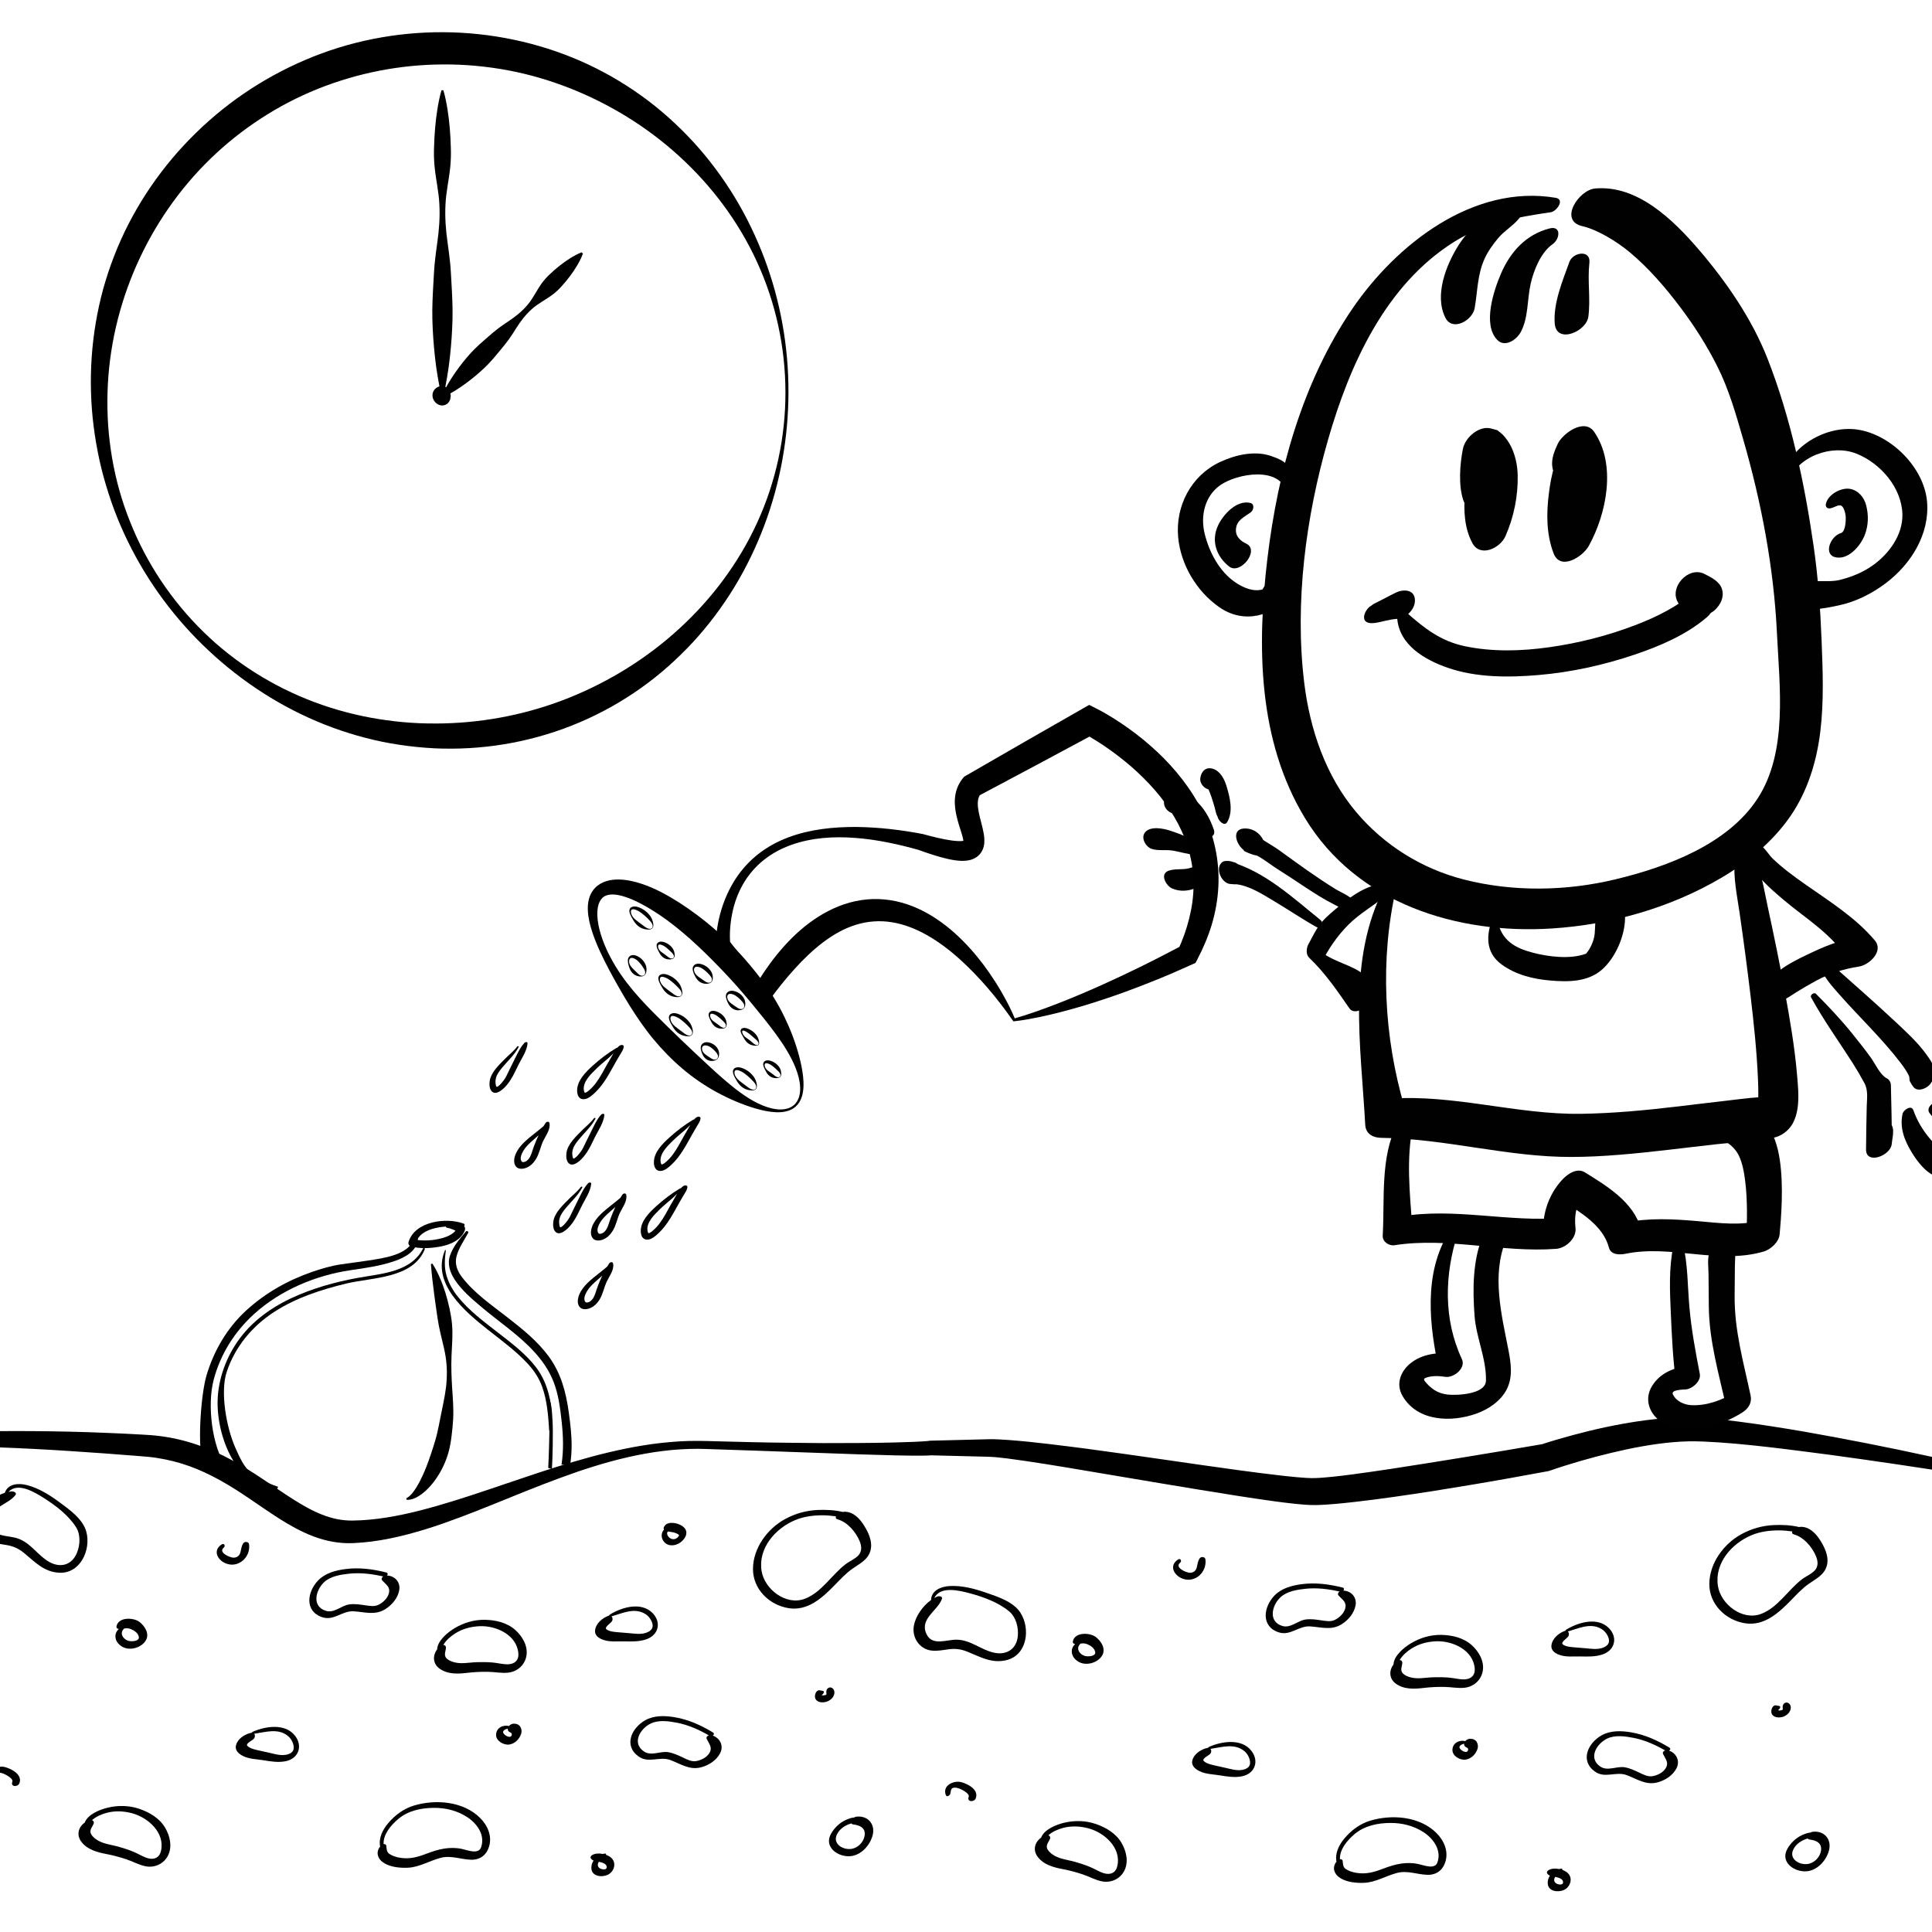 <?xml version="1.0" encoding="UTF-8" standalone="no"?>
<!DOCTYPE svg PUBLIC "-//W3C//DTD SVG 1.1//EN" "http://www.w3.org/Graphics/SVG/1.1/DTD/svg11.dtd">
<svg width="100%" height="100%" viewBox="0 0 1024 1024" version="1.1" xmlns="http://www.w3.org/2000/svg" xmlns:xlink="http://www.w3.org/1999/xlink" xml:space="preserve" xmlns:serif="http://www.serif.com/" style="fill-rule:evenodd;clip-rule:evenodd;stroke-linejoin:round;stroke-miterlimit:1.414;">
    <g id="Layer_2_copy">
        <g id="figs_2_">
            <path d="M119.933,777.778C112.179,766.217 109.828,744.576 113.206,731.511C116.734,717.869 124.347,705.799 134.758,696.379C148.66,683.798 167.302,675.949 185.73,673.246C193.563,672.098 201.495,671.018 209.013,668.437C214.575,666.528 221.145,663.11 221.489,656.49C221.552,655.273 219.755,655.252 219.454,656.314C216.936,665.205 202.969,666.871 195.454,668.062C190.537,668.842 185.59,669.399 180.667,670.138C175.477,670.916 170.471,672.396 165.513,674.099C152.625,678.524 140.501,685.378 130.452,694.612C120.337,703.906 113.343,715.907 109.451,729.024C106.534,738.853 104.781,764.013 107.08,774.029" style="fill:rgb(1,1,1);fill-rule:nonzero;"/>
            <path d="M302.165,776.797C303.236,768.943 303.486,763.143 301.475,748.635C299.977,737.827 297.347,727.796 290.806,718.894C284.813,710.735 276.79,704.343 268.864,698.168C260.548,691.689 251.364,685.402 244.888,676.955C242.303,673.583 240.894,669.889 242.019,665.691C243.151,661.473 246.038,657.337 248.114,653.53C248.501,652.818 247.474,652.054 246.944,652.695C243.635,656.693 240.256,660.433 238.53,665.433C236.953,670.001 238.591,674.595 241.136,678.442C244.676,683.79 249.803,688.199 254.66,692.31C259.487,696.396 264.543,700.203 269.496,704.133C279.212,711.846 288.7,720.472 293.354,732.269C295.971,738.899 296.915,746.318 297.681,753.361C298.518,761.047 298.802,768.612 297.612,776.26" style="fill:rgb(1,1,1);fill-rule:nonzero;"/>
            <path d="M245.834,648.572C236.517,645.024 219.697,647.347 216.517,658.381C216.217,659.423 217.01,660.488 218.003,660.729C223.175,661.977 228.79,661.617 233.961,660.589C238.83,659.622 244.273,657.215 246.297,652.348C246.732,651.301 246.532,650.018 245.42,649.464C242.392,647.958 239.793,647.21 236.686,648.834C235.878,649.256 236.128,650.642 237.022,650.773C239.192,651.095 241.447,652.267 243.413,653.225C243.121,652.264 242.828,651.302 242.536,650.34C240.842,654.518 236.09,655.938 232.041,656.784C227.771,657.676 223.148,657.671 218.865,656.892C219.36,657.674 219.855,658.457 220.35,659.24C222.539,649.616 237.891,649.638 245.5,650.049C246.255,650.092 246.553,648.846 245.834,648.572Z" style="fill:rgb(1,1,1);fill-rule:nonzero;"/>
            <path d="M147.419,788.041C132.159,782.687 129.8,778.804 124.662,767.158C120.008,756.609 116.574,737.758 120.212,726.968C124.721,713.6 133.741,702.82 145.515,695.221C157.047,687.778 170.432,683.448 183.69,680.271C197.356,676.997 218.748,677.713 225.132,662.198C225.385,661.585 224.51,661.09 224.21,661.706C218.754,672.881 205.194,674.794 194.161,676.534C181.914,678.467 169.86,681.474 158.402,686.275C146.319,691.338 135.021,698.734 127.117,709.337C120.136,718.701 115.654,730.55 115.344,742.259C114.823,761.953 125.644,788.4 146.348,790.184" style="fill:rgb(1,1,1);fill-rule:nonzero;"/>
            <path d="M292.527,778.671C292.906,773.185 293.22,758.467 292.849,753.003C292.519,748.126 292.522,742.641 289.758,738.399C289.67,738.258 289.435,738.36 289.494,738.519C291.306,743.381 291.134,748.794 291.208,753.91C291.281,758.884 290.868,773.03 290.567,778.018" style="fill:rgb(1,1,1);fill-rule:nonzero;"/>
            <path d="M235.85,662.663C228.481,680.252 246.476,695.188 258.531,704.728C265.89,710.554 273.594,716.109 279.955,723.063C283.202,726.614 285.746,730.547 287.377,735.084C289.999,742.368 290.565,750.372 291.077,758.038C291.116,758.611 292.056,758.738 292.119,758.129C293.306,746.603 291.23,733.892 284.009,724.554C278.433,717.342 270.941,711.738 263.789,706.199C256.346,700.434 248.621,694.678 242.686,687.29C240.036,683.991 237.925,680.295 236.701,676.234C235.375,671.838 235.697,667.313 236.29,662.827C236.325,662.579 235.962,662.398 235.85,662.663Z" style="fill:rgb(1,1,1);fill-rule:nonzero;"/>
        </g>
        <path d="M229.151,669.712C230.755,672.117 232.003,674.669 233.138,677.263C234.264,679.86 235.23,682.515 236.076,685.203C236.915,687.894 237.621,690.622 238.222,693.373C238.799,696.126 239.328,698.895 239.567,701.703C240.11,707.317 239.544,713.021 239.313,718.615C239.085,724.215 239.286,729.752 239.622,735.347C239.99,740.936 240.488,746.612 240.178,752.27C240.029,755.097 239.725,757.915 239.383,760.732L239.111,762.873C239.005,763.622 238.891,764.327 238.766,765.055C238.506,766.495 238.208,767.933 237.819,769.348C237.075,772.187 236.025,774.946 234.727,777.589C233.446,780.239 231.897,782.768 230.122,785.141C228.337,787.504 226.308,789.721 223.913,791.576C222.713,792.495 221.44,793.348 220.022,793.983C218.632,794.615 217.032,795.097 215.461,794.866L215.381,794.069C216.582,793.514 217.483,792.59 218.333,791.633C219.161,790.648 219.913,789.595 220.599,788.492C221.967,786.283 223.154,783.959 224.229,781.588C226.393,776.844 228.022,771.906 229.62,766.962C230.002,765.719 230.406,764.479 230.76,763.222L231.281,761.343L231.534,760.373L231.764,759.403C232.372,756.767 232.878,754.108 233.402,751.442C234.434,746.113 235.73,740.736 236.398,735.26C237.034,729.79 237.035,724.25 236.154,718.801C235.272,713.344 233.594,708.027 232.603,702.679C232.073,700.006 231.728,697.309 231.322,694.616L230.196,686.509C229.499,681.075 228.796,675.63 228.397,669.977L229.151,669.712Z" style="fill-rule:nonzero;"/>
        <path d="M-96.012,766.784C-92.891,766.028 -89.774,765.462 -86.636,764.92C-83.502,764.385 -80.36,763.892 -77.21,763.474C-70.911,762.632 -64.596,761.895 -58.268,761.32C-45.612,760.188 -32.924,759.395 -20.228,759.004C-13.88,758.79 -7.531,758.638 -1.181,758.541C5.169,758.468 11.518,758.485 17.867,758.53C30.564,758.631 43.261,758.895 55.943,759.433C62.285,759.678 68.624,759.985 74.96,760.343C78.037,760.5 81.519,760.717 84.82,761.154C88.148,761.579 91.463,762.163 94.734,762.934C101.28,764.466 107.659,766.669 113.747,769.376C119.847,772.069 125.627,775.308 131.168,778.721C142.266,785.518 152.335,793.317 162.727,799.024C167.92,801.854 173.205,804.06 178.591,805.152C181.273,805.702 184.032,805.944 186.715,805.93C189.769,805.904 192.7,805.742 195.722,805.463C207.748,804.385 219.819,801.528 231.8,798.098C243.797,794.667 255.726,790.579 267.713,786.524C279.709,782.486 291.726,778.328 303.963,774.778C316.178,771.178 328.588,768.068 341.222,766.045C347.537,765.035 353.908,764.325 360.306,763.948C366.685,763.549 373.187,763.714 379.46,763.902C392.101,764.223 404.74,764.583 417.383,764.691L436.344,764.876L455.3,764.825C461.615,764.794 467.93,764.704 474.23,764.541C477.379,764.462 480.526,764.368 483.658,764.24L488.33,764.011L490.622,763.856L491.725,763.756L492.234,763.699L492.45,763.669L492.525,763.655C492.499,763.661 492.644,763.63 492.384,763.678L492.78,763.604L493.191,763.593L513.746,763.08L524.023,762.823C527.794,762.758 531.259,762.997 534.756,763.241C541.714,763.765 548.569,764.478 555.41,765.293C562.249,766.099 569.067,766.96 575.878,767.845C589.49,769.67 603.065,771.621 616.628,773.567C630.186,775.535 643.735,777.504 657.267,779.335C664.031,780.248 670.793,781.126 677.522,781.902C680.883,782.294 684.239,782.66 687.551,782.956C690.849,783.238 694.166,783.502 696.989,783.413C700.027,783.317 703.377,783.013 706.677,782.67C709.996,782.32 713.345,781.91 716.698,781.472C723.408,780.599 730.138,779.581 736.878,778.591C763.821,774.464 790.852,769.994 817.774,765.377L816.67,765.668C819.59,764.698 822.323,763.865 825.152,763.028C827.96,762.2 830.773,761.408 833.595,760.648C839.24,759.133 844.916,757.733 850.645,756.503C862.109,754.086 873.739,752.185 885.668,751.464C888.651,751.29 891.654,751.198 894.679,751.215C897.712,751.232 900.74,751.385 903.672,751.59C909.565,752.011 915.341,752.693 921.096,753.422C932.596,754.908 943.978,756.71 955.332,758.633C978.014,762.612 1000.55,767.046 1023.01,771.96L1024.07,772.19L1024.6,772.306C1024.66,772.318 1024.31,772.261 1024.49,772.29L1024.56,772.301L1024.69,772.323L1024.95,772.367L1027.08,772.72L1031.32,773.435L1039.8,774.889L1056.76,777.8L1073.72,780.794L1090.65,783.881L1090.47,785.268L1073.32,783.746L1056.18,782.131L1039.05,780.434L1030.49,779.583L1026.21,779.145L1024.07,778.921L1023.8,778.894L1023.67,778.88L1023.6,778.872L1023.36,778.836L1022.83,778.754L1021.77,778.588C1010.47,776.82 999.119,775.217 987.792,773.573C976.462,771.943 965.123,770.399 953.783,768.994C942.454,767.539 931.115,766.195 919.816,765.188C914.171,764.684 908.528,764.286 902.971,764.055C900.179,763.941 897.474,763.882 894.773,763.945C892.065,764.007 889.336,764.167 886.601,764.405C875.65,765.377 864.63,767.482 853.733,770.11C848.279,771.421 842.84,772.852 837.441,774.421C834.741,775.203 832.049,776.018 829.374,776.863C826.721,777.703 823.986,778.598 821.481,779.484L820.97,779.665L820.376,779.775C806.844,782.273 793.352,784.722 779.796,786.979L759.451,790.302C752.656,791.354 745.853,792.375 739.032,793.349C732.213,794.335 725.369,795.206 718.476,796.002C715.029,796.395 711.569,796.762 708.068,797.073C704.548,797.376 701.065,797.652 697.253,797.714C693.221,797.751 689.7,797.373 686.18,797.025C682.672,796.653 679.223,796.219 675.785,795.761C668.917,794.829 662.109,793.795 655.312,792.734C641.724,790.605 628.194,788.349 614.672,786.097L574.162,779.28C560.691,777.003 547.169,774.752 533.795,773C530.474,772.596 527.107,772.213 524.022,772.117L513.745,771.86L493.19,771.347L493.998,771.262C493.64,771.329 493.688,771.312 493.564,771.33L493.344,771.354L492.97,771.385L492.298,771.427L491.034,771.478L488.588,771.526L483.777,771.529C480.585,771.506 477.408,771.447 474.234,771.374L455.221,770.825L417.264,769.479C404.619,768.968 391.972,768.617 379.329,768.17C376.162,768.076 373.001,767.91 369.904,767.899C366.788,767.896 363.671,767.997 360.557,768.193C354.329,768.568 348.124,769.373 341.969,770.47C329.651,772.667 317.565,776.125 305.682,780.186C293.81,784.303 282.091,788.919 270.38,793.699C258.657,798.449 246.894,803.26 234.779,807.491C228.726,809.62 222.56,811.523 216.276,813.177C209.988,814.81 203.574,816.206 197.003,817.036C193.74,817.451 190.358,817.75 187.09,817.889C183.45,818.044 179.871,817.769 176.339,817.148C169.267,815.916 162.725,813.209 156.798,810.058C150.84,806.911 145.428,803.267 140.148,799.708C134.868,796.145 129.773,792.555 124.574,789.292C114.217,782.74 103.444,777.386 91.92,774.507C89.045,773.786 86.14,773.187 83.205,772.739C80.244,772.276 77.414,772.026 74.181,771.777L55.327,770.329C42.753,769.445 30.176,768.586 17.588,767.94C11.295,767.611 4.999,767.351 -1.298,767.105C-7.595,766.835 -13.894,766.619 -20.194,766.464C-32.793,766.195 -45.401,766.003 -58.006,766.218C-64.308,766.322 -70.613,766.452 -76.91,766.762C-83.199,767.072 -89.521,767.421 -95.748,768.156L-96.012,766.784Z" style="fill-rule:nonzero;"/>
        <path d="M442.422,840.132C445.345,837.13 448.225,834.016 451.646,831.569C455.572,828.757 460.082,826.821 461.407,821.703C462.67,816.821 459.972,811.496 457.305,807.547C454.784,803.815 451.043,800.674 446.622,801.357C442.278,800.299 437.504,800.135 433.311,800.321C427.254,800.589 421.466,802.223 416.145,805.118C406.732,810.236 399.187,820.469 399.094,831.459C399.004,842.193 407.638,850.714 417.989,852.36C428.148,853.976 435.868,846.862 442.422,840.132ZM426.536,847.398C416.582,851.166 405.143,842.299 403.637,832.545C401.774,820.486 411.001,810.061 421.423,805.701C426.034,803.771 431.046,803.136 436.01,803.133C438.377,803.131 440.72,803.398 443.06,803.69C442.826,804.36 442.954,805.012 443.883,805.263C449.181,806.696 453.703,812.055 455.689,816.992C456.735,819.59 456.912,822.347 454.885,824.457C453.011,826.409 450.23,827.483 448.083,829.136C440.78,834.76 435.397,844.045 426.536,847.398Z" style="fill:rgb(1,1,1);fill-rule:nonzero;"/>
        <path d="M345.768,854.847C339.682,848.836 329.526,851.876 323.166,855.792C322.956,855.921 322.815,856.144 322.767,856.357C322.605,856.383 322.436,856.421 322.258,856.491C319.196,857.691 315.972,860.373 315.436,863.826C314.957,866.899 317.518,868.427 320.043,869.253C323.417,870.356 327.194,869.868 330.679,869.949C334.719,870.044 338.846,870.19 342.709,868.811C349.254,866.474 350.599,859.616 345.768,854.847ZM333.723,865.629C331.391,865.408 329.049,865.281 326.72,865.05C325.051,864.883 322.782,864.654 321.418,863.549C320.182,862.55 323.407,860.472 324.138,859.583C324.905,858.652 324.795,857.359 324.096,856.72C329.867,855.071 336.073,851.961 341.815,855.318C343.776,856.464 345.394,858.624 345.849,860.852C346.407,863.582 344.147,864.955 341.855,865.588C339.295,866.296 336.319,865.874 333.723,865.629Z" style="fill:rgb(1,1,1);fill-rule:nonzero;"/>
        <path d="M-10.156,801.357C-13.232,807.093 -11.101,814.324 -5.132,816.913C-2.465,818.071 0.451,818.412 3.293,818.877C7.018,819.487 9.791,820.701 12.735,823.113C18.543,827.874 23.154,833.032 31.13,833.571C42.548,834.343 48.391,821.365 45.728,811.76C43.864,805.039 36.735,800.069 31.436,796.157C26.263,792.338 20.487,788.703 14.192,787.108C9.904,786.022 4.313,786.295 2.588,791.115C2.575,791.151 2.57,791.182 2.564,791.215C-2.603,792.894 -7.792,796.945 -10.156,801.357ZM23.319,794.032C29.501,797.94 36.369,803.187 40.324,809.474C42.808,813.423 42.468,819.002 40.731,823.157C38.079,829.503 32.088,831.197 26.154,827.89C19.883,824.396 16.351,817.68 9.242,815.355C3.884,813.603 -4.273,814.844 -5.183,807.573C-6.276,798.855 4.141,797.736 8.187,792.414C9.183,791.103 7.04,790.369 6.14,790.452C5.614,790.501 5.079,790.593 4.54,790.701C9.483,785.403 18.514,790.995 23.319,794.032Z" style="fill:rgb(1,1,1);fill-rule:nonzero;"/>
        <path d="M462.386,973.221C464.259,967.098 460.139,962.084 453.764,962.886C453.466,962.924 453.144,963.067 452.831,963.277C451.215,963.378 449.55,964.044 448.122,964.705C444.95,966.174 442.287,968.774 440.54,971.769C436.608,978.514 443.248,983.784 449.691,983.856C455.775,983.924 460.721,978.667 462.386,973.221ZM451.437,979.923C446.896,980.695 441.182,977.342 443.572,972.335C445.048,969.246 448.031,967.345 451.26,966.437C451.433,966.733 451.777,966.947 452.353,967.018C455.79,967.441 458.828,968.835 458.287,972.809C457.818,976.252 454.853,979.341 451.437,979.923Z" style="fill:rgb(1,1,1);fill-rule:nonzero;"/>
        <path d="M247.833,886.627C251.422,886.196 255.028,886.041 258.641,886.092C262.284,886.143 265.974,886.977 269.605,886.51C274.404,885.893 278.23,882.355 279.027,877.573C279.897,872.349 276.847,867.232 273.082,863.887C268.712,860.008 262.715,858.631 257.02,858.526C251.34,858.421 245.809,860.069 240.962,862.97C237.366,865.123 231.905,869.498 231.682,874.239C229.29,877.343 229.296,881.726 232.912,884.362C237.268,887.539 242.779,887.233 247.833,886.627ZM236.216,878.344C235.363,876.907 236.204,875.053 236.362,873.533C236.467,872.508 235.806,871.864 234.979,871.857C236.441,869.306 238.954,867.208 241.275,865.742C245.172,863.28 249.527,862.138 254.103,861.92C262.861,861.505 273.882,866.417 274.742,876.263C275.066,879.97 272.794,882 269.25,882.105C266.624,882.183 263.84,881.408 261.215,881.175C258.384,880.925 255.542,880.895 252.703,880.989C248.307,881.135 243.879,882.264 239.613,880.691C238.404,880.247 236.904,879.505 236.216,878.344Z" style="fill:rgb(1,1,1);fill-rule:nonzero;"/>
        <path d="M64.517,872.634C68.583,875.225 75.008,873.433 77.339,869.354C79.356,865.826 76.706,861.815 73.963,859.684C70.792,857.222 62.77,856.939 61.755,861.931C61.659,862.399 61.789,862.941 62.25,863.174C62.492,863.296 62.73,863.365 62.966,863.41C61.971,864.292 61.276,865.39 61.19,866.98C61.059,869.438 62.523,871.363 64.517,872.634ZM69.368,863.454C71.156,864.175 73.212,865.533 73.583,867.598C73.964,869.716 70.605,870.033 68.881,869.827C65.573,869.434 62.809,865.65 65.9,863.107C67.1,862.951 68.23,862.995 69.368,863.454Z" style="fill:rgb(1,1,1);fill-rule:nonzero;"/>
        <path d="M351.294,816.194C353.027,819.495 356.882,819.721 359.861,818.027C362.65,816.441 365.349,812.654 362.713,809.764C360.721,807.579 355.846,806.265 353.204,807.836C352.482,808.266 351.244,809.796 351.959,810.71C350.635,812.152 350.249,814.205 351.294,816.194ZM357.655,812.389C358.426,812.658 359.253,812.973 359.74,813.501C359.908,813.687 359.885,813.651 359.904,813.898C359.901,813.857 359.552,814.407 359.408,814.586C358.197,816.081 356.125,816.199 354.72,814.942C353.83,814.146 353.091,812.585 353.997,811.71C355.206,811.982 356.555,812.007 357.655,812.389Z" style="fill:rgb(1,1,1);fill-rule:nonzero;"/>
        <path d="M274.409,913.997C273.93,913.732 273.452,913.65 272.916,913.651C273.215,913.659 273.228,913.647 272.955,913.616C272.617,913.564 272.277,913.548 271.94,913.608C271.08,913.764 270.31,914.16 269.773,914.817C266.504,914.046 262.901,915.876 262.929,919.608C262.954,922.802 267.06,925.067 269.908,924.635C272.967,924.171 275.295,921.777 276.234,918.926C276.644,917.686 276.424,916.249 275.749,915.162C275.439,914.661 274.917,914.279 274.409,913.997ZM271.276,919.293C271.276,918.992 271.222,919.522 271.18,919.739C271.172,919.757 271.165,919.772 271.156,919.795C271.135,919.844 271.089,919.933 271.05,920.006C270.994,920.083 270.943,920.163 270.885,920.238C270.879,920.245 270.876,920.25 270.871,920.256C270.853,920.274 270.838,920.288 270.826,920.302C270.708,920.369 270.382,920.53 270.608,920.436C270.162,920.623 270.062,920.609 269.361,920.462C268.544,920.29 267.654,919.638 267.064,918.967C265.78,917.507 267.725,916.501 269.145,916.194C269.055,916.859 269.276,917.5 269.906,917.913C270.038,918.012 270.187,918.078 270.344,918.129C270.429,918.183 270.541,918.254 270.695,918.351C270.758,918.39 270.819,918.431 270.881,918.47C270.901,918.495 271.033,918.606 271.093,918.677C271.109,918.697 271.114,918.699 271.126,918.713C271.182,918.817 271.225,918.928 271.264,919.039C271.274,919.123 271.276,919.208 271.276,919.293Z" style="fill:rgb(1,1,1);fill-rule:nonzero;"/>
        <path d="M203.794,987.607C207.393,989.693 212.209,990.12 216.277,989.927C222.243,989.646 227.741,986.236 233.426,984.723C239.05,983.227 244.079,985.517 249.637,985.689C254.404,985.836 257.828,983.265 259.213,978.733C260.94,973.084 258.411,967.454 254.422,963.499C245.527,954.681 230.825,953.533 219.361,956.995C213.928,958.636 209.321,962.086 205.698,966.389C202.829,969.798 200.555,974.314 201.492,978.685C198.925,981.823 200.24,985.548 203.794,987.607ZM210.952,964.207C216.21,959.707 223.098,958.267 229.861,958.201C236.259,958.139 242.453,959.682 247.799,963.222C252.972,966.65 257.248,972.733 254.971,979.135C253.582,983.037 247.793,980.607 244.943,979.994C238.382,978.583 232.44,980.059 226.296,982.406C221.396,984.278 217.222,985.503 212.004,984.648C210.021,984.323 208.112,983.739 206.419,982.64C204.93,981.672 204.919,980.018 204.761,978.437C204.676,977.584 204.001,977.311 203.314,977.406C203.087,972.207 207.158,967.453 210.952,964.207Z" style="fill:rgb(1,1,1);fill-rule:nonzero;"/>
        <path d="M322.135,993.677C325.414,992.135 326.901,987.567 324.163,984.856C323.436,984.137 322.405,983.541 321.249,983.114C321.276,982.665 321.046,982.313 320.403,982.426C320.109,982.476 319.818,982.548 319.529,982.63C317.479,982.213 315.318,982.331 313.855,983.227C313.409,983.501 312.759,984.241 313.081,984.826C313.436,985.471 313.979,985.864 314.61,986.13C313.833,987.291 313.382,988.656 313.436,990.136C313.597,994.643 319.038,995.134 322.135,993.677ZM321.549,989.821C321.322,991.493 318.474,990.738 317.708,990.096C316.558,989.132 316.704,987.872 317.385,986.787C317.526,986.813 317.665,986.842 317.802,986.872C319.221,987.191 321.81,987.876 321.549,989.821Z" style="fill:rgb(1,1,1);fill-rule:nonzero;"/>
        <path d="M371.762,936.662C375.773,935.547 379.735,933.034 381.682,929.248C383.693,925.339 381.654,921.223 377.765,919.902C378.406,919.493 378.715,918.748 377.845,918.221C371.554,914.421 364.942,911.4 357.654,910.173C352.44,909.297 346.754,909.098 342.016,911.754C334.704,915.853 330.381,925.222 338.478,930.984C343.787,934.763 349.632,930.745 355.269,932.842C360.861,934.924 365.536,938.394 371.762,936.662ZM368.763,933.444C366.485,933.777 364.093,932.536 362.107,931.599C359.54,930.387 357.047,929.169 354.223,928.695C349.942,927.976 345.212,930.926 341.351,928.339C334.77,923.926 339.198,916.336 344.8,913.554C349.055,911.44 354.556,912.251 359.02,913.125C364.917,914.279 370.496,916.809 375.693,919.771C374.847,920.053 374.158,920.74 374.595,921.676C375.888,924.444 377.793,926.201 375.949,929.215C374.5,931.585 371.412,933.055 368.763,933.444Z" style="fill:rgb(1,1,1);fill-rule:nonzero;"/>
        <path d="M435.992,896.157C435.458,896.109 434.989,896.015 434.47,895.885C433.65,895.676 432.812,896.383 432.465,897.053C431.774,898.386 431.615,900.241 432.887,901.299C434.149,902.348 435.852,902.452 437.405,902.126C439.168,901.756 440.903,900.626 441.755,899.01C442.151,898.257 442.361,897.325 442.215,896.478C442.013,895.313 441.056,894.283 439.854,894.382C439.163,894.44 438.478,894.942 438.198,895.576C437.893,896.269 437.928,896.833 438.003,897.489C438.025,897.692 438.026,897.901 438.038,898.105C437.957,898.157 437.811,898.255 437.729,898.302C437.606,898.349 437.482,898.392 437.358,898.431C437.302,898.449 437.026,898.515 436.941,898.539C436.739,898.569 436.535,898.589 436.332,898.598C436.281,898.6 436.26,898.602 436.247,898.606C436.219,898.599 436.166,898.59 436.058,898.576C435.966,898.563 435.875,898.545 435.785,898.523C435.759,898.517 435.748,898.516 435.729,898.511C435.712,898.503 435.701,898.497 435.673,898.486C435.64,898.472 435.563,898.421 435.495,898.376C436.416,897.986 437.34,896.28 435.992,896.157ZM438.011,898.207C437.972,898.323 437.933,898.405 438.011,898.207ZM438.058,898.092C438.063,898.078 438.066,898.071 438.072,898.057C438.067,898.07 438.063,898.079 438.058,898.092ZM435.464,898.39L435.464,898.39Z" style="fill:rgb(1,1,1);fill-rule:nonzero;"/>
        <path d="M118.573,820.303C119.654,819.414 118.844,817.727 117.529,818.562C112.535,821.733 115.277,827.012 119.927,828.735C126.463,831.158 132.866,825.337 132.02,818.557C131.938,817.899 131.592,817.536 130.965,817.355C128.004,816.501 127.908,821.64 127.262,823.281C126.633,824.877 125.282,825.672 123.575,825.586C121.66,825.49 115.562,822.78 118.573,820.303Z" style="fill:rgb(1,1,1);fill-rule:nonzero;"/>
        <path d="M10.328,945.042C11.907,940.563 6.237,937.568 2.715,936.606C-1.41,935.479 -7.598,938.333 -5.553,943.487C-5.058,944.735 -3.417,943.561 -3.203,942.73C-2.933,941.682 -3.008,940.042 -1.795,939.629C-0.653,939.238 0.846,939.703 1.916,940.111C3.108,940.566 7.164,942.722 6.544,944.336C5.438,947.211 9.514,947.348 10.328,945.042Z" style="fill:rgb(1,1,1);fill-rule:nonzero;"/>
        <path d="M56.552,982.709C60.103,983.386 63.586,984.33 67.014,985.472C70.47,986.624 73.734,988.536 77.336,989.192C82.097,990.057 86.814,987.844 89.022,983.529C91.434,978.814 90.077,973.013 87.501,968.685C84.512,963.665 79.213,960.536 73.818,958.71C68.437,956.89 62.666,956.786 57.169,958.083C53.089,959.045 46.561,961.561 44.911,966.012C41.692,968.244 40.37,972.425 43.017,976.033C46.206,980.378 51.551,981.756 56.552,982.709ZM47.988,971.297C47.611,969.67 48.974,968.157 49.585,966.757C49.996,965.812 49.561,964.997 48.775,964.74C50.941,962.752 53.971,961.513 56.627,960.819C61.087,959.654 65.584,959.883 70.01,961.062C78.482,963.318 87.498,971.338 85.336,980.982C84.523,984.612 81.741,985.86 78.333,984.885C75.807,984.165 73.388,982.582 70.957,981.567C68.335,980.47 65.635,979.582 62.901,978.812C58.668,977.62 54.106,977.355 50.516,974.563C49.496,973.772 48.292,972.61 47.988,971.297Z" style="fill:rgb(1,1,1);fill-rule:nonzero;"/>
        <path d="M156.426,920.038C151.217,913.253 140.741,914.878 133.906,917.888C133.68,917.988 133.51,918.189 133.434,918.395C133.269,918.398 133.098,918.413 132.911,918.458C129.714,919.229 126.154,921.444 125.151,924.792C124.257,927.771 126.586,929.634 128.974,930.797C132.165,932.351 135.974,932.384 139.415,932.94C143.404,933.586 147.472,934.294 151.488,933.457C158.29,932.032 160.56,925.422 156.426,920.038ZM143.02,929.073C140.741,928.536 138.437,928.091 136.162,927.543C134.531,927.149 132.316,926.613 131.115,925.333C130.027,924.174 133.506,922.556 134.351,921.775C135.238,920.958 135.306,919.663 134.701,918.933C140.643,918.086 147.216,915.855 152.446,919.963C154.232,921.365 155.54,923.727 155.686,925.996C155.865,928.777 153.44,929.828 151.082,930.142C148.449,930.495 145.558,929.671 143.02,929.073Z" style="fill:rgb(1,1,1);fill-rule:nonzero;"/>
        <path d="M204.281,852.847C207.79,850.607 210.844,847.045 211.598,842.855C212.377,838.528 209.223,835.189 205.118,835.064C205.611,834.485 205.689,833.682 204.703,833.434C197.576,831.641 190.368,830.685 183.04,831.645C177.798,832.333 172.302,833.806 168.549,837.732C162.756,843.791 161.363,854.015 170.792,857.156C176.974,859.218 181.388,853.665 187.392,854.021C193.348,854.374 198.834,856.326 204.281,852.847ZM200.472,850.647C198.391,851.632 195.741,851.145 193.567,850.83C190.758,850.423 188.018,849.987 185.179,850.36C180.875,850.925 177.215,855.131 172.766,853.785C165.182,851.49 167.195,842.937 171.738,838.638C175.189,835.371 180.686,834.538 185.21,834.068C191.187,833.447 197.262,834.234 203.098,835.546C202.372,836.063 201.913,836.921 202.605,837.689C204.652,839.958 206.987,841.081 206.106,844.502C205.413,847.191 202.891,849.501 200.472,850.647Z" style="fill:rgb(1,1,1);fill-rule:nonzero;"/>
        <path d="M949.309,848.132C952.233,845.13 955.112,842.016 958.533,839.569C962.46,836.757 966.969,834.821 968.294,829.703C969.558,824.821 966.858,819.496 964.192,815.547C961.671,811.815 957.93,808.674 953.509,809.357C949.165,808.299 944.391,808.135 940.198,808.321C934.141,808.589 928.353,810.223 923.033,813.118C913.619,818.236 906.075,828.469 905.982,839.459C905.892,850.193 914.525,858.714 924.877,860.36C935.035,861.976 942.755,854.862 949.309,848.132ZM933.422,855.398C923.469,859.166 912.029,850.299 910.524,840.545C908.661,828.486 917.887,818.061 928.309,813.701C932.92,811.771 937.932,811.136 942.897,811.133C945.263,811.131 947.607,811.398 949.947,811.69C949.713,812.36 949.841,813.012 950.77,813.263C956.068,814.696 960.59,820.055 962.576,824.992C963.622,827.59 963.8,830.347 961.772,832.457C959.897,834.409 957.116,835.483 954.969,837.136C947.666,842.76 942.283,852.045 933.422,855.398Z" style="fill:rgb(1,1,1);fill-rule:nonzero;"/>
        <path d="M852.655,862.847C846.569,856.836 836.413,859.876 830.053,863.792C829.843,863.921 829.702,864.144 829.655,864.357C829.493,864.383 829.324,864.421 829.145,864.491C826.082,865.691 822.86,868.373 822.323,871.826C821.844,874.899 824.405,876.427 826.93,877.253C830.303,878.356 834.081,877.868 837.566,877.949C841.606,878.044 845.733,878.19 849.596,876.811C856.141,874.474 857.487,867.616 852.655,862.847ZM840.61,873.629C838.278,873.408 835.936,873.281 833.607,873.05C831.938,872.883 829.669,872.654 828.305,871.549C827.069,870.55 830.294,868.472 831.026,867.583C831.792,866.652 831.682,865.359 830.984,864.72C836.755,863.071 842.961,859.961 848.704,863.318C850.665,864.464 852.282,866.624 852.737,868.852C853.295,871.582 851.036,872.955 848.743,873.588C846.182,874.296 843.205,873.874 840.61,873.629Z" style="fill:rgb(1,1,1);fill-rule:nonzero;"/>
        <path d="M484.391,861.496C483.167,867.889 487.359,874.154 493.829,874.844C496.721,875.153 499.604,874.609 502.456,874.203C506.194,873.674 509.202,874.005 512.733,875.429C519.697,878.24 525.636,881.786 533.41,879.92C544.539,877.249 546.242,863.119 540.834,854.747C537.049,848.889 528.76,846.272 522.535,844.121C516.46,842.019 509.861,840.274 503.378,840.631C498.961,840.874 493.707,842.804 493.499,847.918C493.497,847.956 493.502,847.987 493.505,848.021C489.074,851.165 485.33,856.58 484.391,861.496ZM514.155,844.514C521.221,846.399 529.343,849.357 534.993,854.177C538.542,857.205 539.883,862.631 539.466,867.115C538.828,873.964 533.616,877.368 526.965,875.984C519.938,874.52 514.562,869.165 507.082,869.067C501.446,868.994 494.031,872.613 490.993,865.944C487.348,857.95 496.956,853.773 499.229,847.486C499.789,845.938 497.524,845.877 496.689,846.224C496.201,846.428 495.718,846.675 495.237,846.939C498.373,840.408 508.662,843.05 514.155,844.514Z" style="fill:rgb(1,1,1);fill-rule:nonzero;"/>
        <path d="M969.274,981.221C971.147,975.098 967.026,970.084 960.651,970.886C960.353,970.924 960.032,971.067 959.718,971.277C958.102,971.378 956.437,972.044 955.009,972.705C951.837,974.174 949.174,976.774 947.428,979.769C943.496,986.514 950.136,991.784 956.578,991.856C962.661,991.924 967.608,986.667 969.274,981.221ZM958.324,987.923C953.783,988.695 948.068,985.342 950.459,980.335C951.934,977.246 954.918,975.345 958.147,974.437C958.32,974.733 958.664,974.947 959.24,975.018C962.677,975.441 965.715,976.835 965.174,980.809C964.704,984.252 961.74,987.341 958.324,987.923Z" style="fill:rgb(1,1,1);fill-rule:nonzero;"/>
        <path d="M754.72,894.627C758.309,894.196 761.915,894.041 765.528,894.092C769.171,894.143 772.861,894.977 776.492,894.51C781.292,893.893 785.117,890.355 785.914,885.573C786.784,880.349 783.734,875.232 779.969,871.887C775.599,868.008 769.602,866.631 763.907,866.526C758.227,866.421 752.696,868.069 747.849,870.97C744.252,873.123 738.792,877.498 738.569,882.239C736.176,885.343 736.183,889.726 739.799,892.362C744.155,895.539 749.666,895.233 754.72,894.627ZM743.102,886.344C742.25,884.907 743.09,883.053 743.248,881.533C743.353,880.508 742.693,879.864 741.865,879.857C743.328,877.306 745.841,875.208 748.162,873.742C752.058,871.28 756.414,870.138 760.989,869.92C769.747,869.505 780.768,874.417 781.629,884.263C781.953,887.97 779.68,890 776.137,890.105C773.511,890.183 770.727,889.408 768.102,889.175C765.272,888.925 762.429,888.895 759.59,888.989C755.195,889.135 750.767,890.264 746.5,888.691C745.29,888.247 743.79,887.505 743.102,886.344Z" style="fill:rgb(1,1,1);fill-rule:nonzero;"/>
        <path d="M571.405,880.634C575.471,883.225 581.895,881.433 584.226,877.354C586.243,873.826 583.592,869.815 580.85,867.684C577.678,865.222 569.657,864.939 568.642,869.931C568.545,870.399 568.676,870.941 569.137,871.174C569.379,871.296 569.616,871.365 569.852,871.41C568.858,872.292 568.163,873.39 568.077,874.98C567.946,877.438 569.41,879.363 571.405,880.634ZM576.255,871.454C578.043,872.175 580.099,873.533 580.47,875.598C580.852,877.716 577.492,878.033 575.768,877.827C572.46,877.434 569.697,873.65 572.788,871.107C573.987,870.951 575.116,870.995 576.255,871.454Z" style="fill:rgb(1,1,1);fill-rule:nonzero;"/>
        <path d="M781.295,921.997C780.816,921.732 780.338,921.65 779.803,921.651C780.102,921.659 780.116,921.647 779.842,921.616C779.504,921.564 779.164,921.548 778.826,921.608C777.967,921.764 777.196,922.16 776.66,922.817C773.39,922.046 769.787,923.876 769.816,927.608C769.841,930.802 773.947,933.067 776.795,932.635C779.854,932.171 782.182,929.777 783.121,926.926C783.531,925.686 783.31,924.249 782.636,923.162C782.325,922.661 781.803,922.279 781.295,921.997ZM778.162,927.293C778.162,926.992 778.108,927.522 778.066,927.739C778.058,927.757 778.05,927.772 778.042,927.795C778.021,927.844 777.975,927.933 777.936,928.006C777.881,928.083 777.829,928.163 777.772,928.238C777.765,928.245 777.762,928.25 777.758,928.256C777.739,928.274 777.725,928.288 777.712,928.302C777.594,928.369 777.268,928.53 777.494,928.436C777.049,928.623 776.948,928.609 776.247,928.462C775.43,928.29 774.541,927.638 773.949,926.967C772.666,925.507 774.61,924.501 776.03,924.194C775.939,924.859 776.162,925.5 776.791,925.913C776.924,926.012 777.072,926.078 777.229,926.129C777.314,926.183 777.425,926.254 777.58,926.351C777.643,926.39 777.704,926.431 777.767,926.47C777.787,926.495 777.918,926.606 777.979,926.677C777.996,926.697 778,926.699 778.012,926.713C778.068,926.817 778.112,926.928 778.151,927.039C778.16,927.123 778.162,927.208 778.162,927.293Z" style="fill:rgb(1,1,1);fill-rule:nonzero;"/>
        <path d="M710.68,995.607C714.28,997.693 719.095,998.12 723.164,997.927C729.129,997.646 734.627,994.236 740.312,992.723C745.937,991.227 750.966,993.517 756.523,993.689C761.291,993.836 764.714,991.265 766.099,986.733C767.827,981.084 765.298,975.454 761.309,971.499C752.414,962.681 737.712,961.533 726.247,964.995C720.815,966.636 716.208,970.086 712.585,974.389C709.716,977.798 707.441,982.314 708.378,986.685C705.812,989.823 707.127,993.548 710.68,995.607ZM717.839,972.207C723.097,967.707 729.985,966.267 736.748,966.201C743.146,966.139 749.34,967.682 754.686,971.222C759.86,974.65 764.135,980.733 761.858,987.135C760.469,991.037 754.68,988.607 751.83,987.994C745.268,986.583 739.327,988.059 733.183,990.406C728.284,992.278 724.11,993.503 718.891,992.648C716.908,992.323 714.999,991.739 713.306,990.64C711.818,989.672 711.806,988.018 711.648,986.437C711.563,985.584 710.888,985.311 710.202,985.406C709.974,980.207 714.045,975.453 717.839,972.207Z" style="fill:rgb(1,1,1);fill-rule:nonzero;"/>
        <path d="M829.022,1001.68C832.3,1000.13 833.788,995.567 831.049,992.856C830.322,992.137 829.291,991.541 828.135,991.114C828.162,990.665 827.932,990.313 827.289,990.426C826.995,990.476 826.704,990.548 826.416,990.63C824.365,990.213 822.205,990.331 820.742,991.227C820.296,991.501 819.645,992.241 819.968,992.826C820.322,993.471 820.866,993.864 821.496,994.13C820.719,995.291 820.269,996.656 820.322,998.136C820.485,1002.64 825.925,1003.13 829.022,1001.68ZM828.436,997.821C828.209,999.493 825.362,998.738 824.595,998.096C823.446,997.132 823.59,995.872 824.272,994.787C824.413,994.813 824.552,994.842 824.688,994.872C826.108,995.191 828.697,995.876 828.436,997.821Z" style="fill:rgb(1,1,1);fill-rule:nonzero;"/>
        <path d="M878.649,944.662C882.66,943.547 886.622,941.034 888.569,937.248C890.581,933.339 888.542,929.223 884.653,927.902C885.294,927.493 885.602,926.748 884.733,926.221C878.442,922.421 871.829,919.4 864.542,918.173C859.327,917.297 853.642,917.098 848.903,919.754C841.591,923.853 837.268,933.222 845.366,938.984C850.675,942.763 856.52,938.745 862.156,940.842C867.748,942.924 872.423,946.394 878.649,944.662ZM875.651,941.444C873.372,941.777 870.981,940.536 868.995,939.599C866.428,938.387 863.934,937.169 861.11,936.695C856.829,935.976 852.099,938.926 848.239,936.339C841.659,931.926 846.086,924.336 851.688,921.554C855.943,919.44 861.444,920.251 865.907,921.125C871.805,922.279 877.384,924.809 882.581,927.771C881.735,928.053 881.046,928.74 881.483,929.676C882.776,932.444 884.68,934.201 882.837,937.215C881.387,939.585 878.299,941.055 875.651,941.444Z" style="fill:rgb(1,1,1);fill-rule:nonzero;"/>
        <path d="M942.879,904.157C942.344,904.109 941.875,904.015 941.356,903.885C940.537,903.676 939.698,904.383 939.352,905.053C938.661,906.386 938.501,908.241 939.774,909.299C941.036,910.348 942.739,910.452 944.292,910.126C946.056,909.756 947.79,908.626 948.642,907.01C949.038,906.257 949.249,905.325 949.103,904.478C948.901,903.313 947.944,902.283 946.742,902.382C946.051,902.44 945.365,902.942 945.086,903.576C944.781,904.269 944.816,904.833 944.891,905.489C944.912,905.692 944.914,905.901 944.926,906.105C944.844,906.157 944.699,906.255 944.617,906.302C944.494,906.349 944.37,906.392 944.246,906.431C944.19,906.449 943.914,906.515 943.829,906.539C943.627,906.569 943.424,906.589 943.22,906.598C943.168,906.6 943.148,906.602 943.135,906.606C943.108,906.599 943.054,906.59 942.946,906.576C942.854,906.563 942.763,906.545 942.674,906.523C942.648,906.517 942.637,906.516 942.618,906.511C942.6,906.503 942.59,906.497 942.562,906.486C942.53,906.472 942.452,906.421 942.383,906.376C943.303,905.986 944.227,904.28 942.879,904.157ZM944.899,906.207C944.86,906.323 944.82,906.405 944.899,906.207ZM944.945,906.092C944.95,906.078 944.954,906.071 944.96,906.057C944.953,906.07 944.949,906.079 944.945,906.092ZM942.351,906.39C942.35,906.39 942.35,906.39 942.351,906.39C942.35,906.39 942.35,906.39 942.351,906.39Z" style="fill:rgb(1,1,1);fill-rule:nonzero;"/>
        <path d="M625.459,828.303C626.54,827.414 625.73,825.727 624.415,826.562C619.422,829.733 622.162,835.012 626.812,836.735C633.349,839.158 639.751,833.337 638.906,826.557C638.824,825.899 638.478,825.536 637.85,825.355C634.889,824.501 634.792,829.64 634.147,831.281C633.518,832.877 632.168,833.672 630.46,833.586C628.547,833.49 622.449,830.78 625.459,828.303Z" style="fill:rgb(1,1,1);fill-rule:nonzero;"/>
        <path d="M517.215,953.042C518.794,948.563 513.123,945.568 509.602,944.606C505.477,943.479 499.289,946.333 501.334,951.487C501.829,952.735 503.47,951.561 503.684,950.73C503.954,949.682 503.879,948.042 505.092,947.629C506.234,947.238 507.733,947.703 508.803,948.111C509.995,948.566 514.051,950.722 513.431,952.336C512.325,955.211 516.401,955.348 517.215,953.042Z" style="fill:rgb(1,1,1);fill-rule:nonzero;"/>
        <path d="M563.438,990.709C566.989,991.386 570.473,992.33 573.901,993.472C577.356,994.624 580.621,996.536 584.223,997.192C588.983,998.057 593.701,995.844 595.909,991.529C598.32,986.814 596.964,981.013 594.388,976.685C591.399,971.665 586.1,968.536 580.704,966.71C575.323,964.89 569.553,964.786 564.056,966.083C559.976,967.045 553.447,969.561 551.798,974.012C548.578,976.244 547.257,980.425 549.903,984.033C553.092,988.378 558.438,989.756 563.438,990.709ZM554.874,979.297C554.496,977.67 555.859,976.157 556.471,974.757C556.882,973.812 556.448,972.997 555.66,972.74C557.826,970.752 560.857,969.513 563.513,968.819C567.973,967.654 572.469,967.883 576.896,969.062C585.368,971.318 594.384,979.338 592.221,988.982C591.408,992.612 588.627,993.86 585.219,992.885C582.692,992.165 580.274,990.582 577.842,989.567C575.221,988.47 572.52,987.582 569.786,986.812C565.553,985.62 560.991,985.355 557.4,982.563C556.383,981.772 555.179,980.61 554.874,979.297Z" style="fill:rgb(1,1,1);fill-rule:nonzero;"/>
        <path d="M663.313,928.038C658.104,921.253 647.627,922.878 640.793,925.888C640.566,925.988 640.397,926.189 640.32,926.395C640.156,926.398 639.984,926.413 639.797,926.458C636.6,927.229 633.041,929.444 632.037,932.792C631.143,935.771 633.472,937.634 635.86,938.797C639.051,940.351 642.86,940.384 646.3,940.94C650.29,941.586 654.358,942.294 658.373,941.457C665.177,940.032 667.448,933.422 663.313,928.038ZM649.906,937.073C647.627,936.536 645.324,936.091 643.049,935.543C641.418,935.149 639.203,934.613 638.002,933.333C636.913,932.174 640.393,930.556 641.238,929.775C642.125,928.958 642.193,927.663 641.588,926.933C647.529,926.086 654.103,923.855 659.332,927.963C661.119,929.365 662.426,931.727 662.572,933.996C662.752,936.777 660.327,937.828 657.968,938.142C655.336,938.495 652.446,937.671 649.906,937.073Z" style="fill:rgb(1,1,1);fill-rule:nonzero;"/>
        <path d="M711.167,860.847C714.676,858.607 717.73,855.045 718.484,850.855C719.263,846.528 716.109,843.189 712.004,843.064C712.497,842.485 712.574,841.682 711.59,841.434C704.462,839.641 697.254,838.685 689.927,839.645C684.685,840.333 679.189,841.806 675.436,845.732C669.643,851.791 668.25,862.015 677.679,865.156C683.862,867.218 688.276,861.665 694.279,862.021C700.235,862.374 705.721,864.326 711.167,860.847ZM707.359,858.647C705.278,859.632 702.628,859.145 700.454,858.83C697.645,858.423 694.905,857.987 692.065,858.36C687.762,858.925 684.101,863.131 679.653,861.785C672.069,859.49 674.083,850.937 678.626,846.638C682.076,843.371 687.573,842.538 692.098,842.068C698.076,841.447 704.15,842.234 709.986,843.546C709.26,844.063 708.802,844.921 709.494,845.689C711.541,847.958 713.876,849.081 712.996,852.502C712.3,855.191 709.778,857.501 707.359,858.647Z" style="fill:rgb(1,1,1);fill-rule:nonzero;"/>
        <g id="boy">
            <path d="M824.537,104.841C829.591,105.695 825.037,112.054 821.948,112.496C804.061,115.053 786.281,118.398 770.698,128.192C734.378,151.017 715.421,193.01 703.896,233.053C692.125,273.962 686.107,319.222 691.25,361.758C694.242,386.497 702.606,411.161 718.748,430.35C733.648,448.062 753.735,460.535 776.043,466.199C802.107,472.82 830.197,472.34 856.303,466.047C883.138,459.579 915.682,447.691 931.59,423.187C947.707,398.366 943.159,363.703 941.822,335.659C940.159,300.81 933.552,266.109 923.874,232.662C920.101,219.614 916.324,206.321 910.207,194.162C904.695,183.206 898.105,172.829 890.739,163.054C882.748,152.444 873.966,142.201 863.775,133.68C856.778,127.83 846.452,121.642 838.662,119.864C825.972,116.968 836.752,100.685 845.408,99.908C867.889,97.892 886.876,116.529 900.537,132.471C915.041,149.395 928.573,169.068 936.79,189.994C949.119,221.391 956.424,256.027 961.246,289.364C963.657,306.052 964.821,322.698 965.484,339.537C966.119,355.567 966.747,371.685 964.818,387.658C962.888,403.633 958.076,419.357 948.901,432.656C939.653,446.058 926.561,456.843 912.684,465.056C885.529,481.126 853.919,490.099 822.59,492.109C772.45,495.326 719.204,479.003 691.659,433.603C666.663,392.403 666.19,342.683 671.751,296.053C677.264,249.805 690.279,202.614 716.621,163.868C739.979,129.514 780.811,97.477 824.537,104.841Z" style="fill:rgb(1,1,1);fill-rule:nonzero;"/>
            <path d="M726.814,330.282C720.664,330.174 722.969,323.699 726.314,321.297C724.535,322.576 728.671,319.799 727.643,320.33C728.229,320.028 728.814,319.733 729.4,319.431C730.745,318.746 732.085,318.057 733.43,317.375C735.545,316.303 737.629,315.165 739.755,314.121C743.563,312.254 749.637,312.19 749.938,317.881C750.206,322.968 745.306,327.567 740.527,328.001C737.583,328.271 736.964,328.458 734.298,329.024C731.835,329.549 729.334,330.326 726.814,330.282Z" style="fill:rgb(1,1,1);fill-rule:nonzero;"/>
            <path d="M745.521,324.648C754.875,332.983 763.685,339.828 776.307,342.482C791.098,345.592 806.394,345.135 821.297,343.025C836.765,340.832 852.072,336.962 866.682,331.353C872.476,329.13 878.165,326.673 883.597,323.641C889.177,320.528 891.084,319.26 894.782,315.784C893.558,319.336 892.335,322.887 891.112,326.44C890.477,324.279 890.545,321.25 889.364,319.309C884.508,311.302 894.89,299.951 903.313,304.164C906.862,305.94 911.588,308.216 912.743,312.423C913.914,316.689 911.882,320.472 908.894,323.347C906.477,325.097 906.477,325.097 908.894,323.347C907.798,324.328 906.56,325.049 905.171,325.514C904.123,325.763 903.669,326.063 902.267,326.177C897.892,326.537 894.538,322.661 890.996,320.619C896.001,316.174 901.01,311.727 906.016,307.281C907.639,310.367 907.579,313.236 908.329,316.511C909.263,320.585 907.85,324.438 904.658,327.167C893.735,336.512 879.743,342.462 866.306,346.993C849.912,352.521 832.727,356.306 815.495,357.776C799.605,359.133 782.487,359.207 767.226,353.9C755.191,349.716 741.559,341.887 740.529,327.545C740.359,325.16 743.621,322.954 745.521,324.648Z" style="fill:rgb(1,1,1);fill-rule:nonzero;"/>
            <path d="M686.365,259.795C686.41,261.553 682.768,264.051 682.222,261.648C678.82,246.639 655.601,251.003 646.837,257.102C638.542,262.873 636.139,273.454 638.528,283.018C640.964,292.772 646.302,302.925 654.77,308.668C661.158,313.004 668.744,314.971 673.739,309.452C675.041,312.754 676.339,316.054 677.639,319.353C674.221,319.743 667.539,319.296 668.657,314.019C669.758,308.831 676.028,305.981 680.589,305.428C686.271,304.737 687.762,311.666 684.486,315.329C674.38,326.646 659.294,330.945 646.176,321.771C634.274,313.447 625.793,299.386 624.45,284.715C622.935,268.179 631.343,252.108 646.454,244.964C654.519,241.148 664.843,238.668 673.607,241.66C677.337,242.934 681.383,244.504 683.552,248.06C686.11,252.25 686.246,255.065 686.365,259.795Z" style="fill:rgb(1,1,1);fill-rule:nonzero;"/>
            <path d="M947.564,255.605C946.947,257.245 943.471,257.795 944.06,255.442C946.318,246.473 950.119,239.893 957.894,234.489C965.556,229.167 975.581,226.266 984.875,227.748C1002.32,230.529 1019.77,247.708 1021.37,265.829C1022.88,283.077 1012.86,298.986 999.622,309.015C992.239,314.61 983.528,319.011 974.447,320.892C967.782,322.271 953.093,325.846 949.342,318.178C947.879,315.189 950.861,311.759 953.104,310.316C959.19,306.407 968.175,309.094 975.151,307.366C981.378,305.822 987.241,303.431 992.526,299.715C1001.08,293.704 1008.61,283.536 1008.31,272.544C1007.93,258.414 996.676,245.5 983.946,240.44C970.951,235.274 952.753,241.769 947.564,255.605Z" style="fill:rgb(1,1,1);fill-rule:nonzero;"/>
            <path d="M969.73,269.474C968.372,269.557 967.484,268.528 967.742,267.177C968.702,262.114 975.926,258.167 980.743,259.15C985.108,260.042 988.058,263.681 989.134,267.935C990.456,273.166 990.313,278.489 988.363,283.551C986.328,288.829 980.744,295.593 974.629,295.559C966.543,295.513 969.038,286.388 973.951,283.36C975.081,282.661 976.303,282.364 977.489,281.852C977.093,282.022 975.637,283.266 976.703,282.165C975.192,283.724 977.457,280.608 976.747,282.021C977.052,281.413 977.356,280.802 977.588,280.159C978.149,278.607 978.505,275.261 978.152,272.851C977.891,271.072 977.056,268.621 975.94,268.046C974.313,267.207 971.79,269.345 969.73,269.474Z" style="fill:rgb(1,1,1);fill-rule:nonzero;"/>
            <path d="M662.893,271.564C659.682,273.931 655.712,275.492 655.124,280.009C654.596,284.082 657.193,286.551 660.565,288.164C667.854,291.646 657.344,304.844 651.491,300.282C644.767,295.038 641.768,286.706 645.569,278.557C648.313,272.671 655.356,264.976 662.578,266.521C665.073,267.056 664.553,270.34 662.893,271.564Z" style="fill:rgb(1,1,1);fill-rule:nonzero;"/>
            <path d="M781.532,237.418C783.089,234.142 790.675,229.517 792.514,235.156C796.693,247.955 789.083,263.47 797.39,275.465C791.624,278.078 785.86,280.696 780.097,283.31C783.792,272 788.906,253.737 778.245,244.766C780.407,245.546 782.572,246.326 784.735,247.105C785.184,246.977 785.632,246.848 786.08,246.719C789.224,241.608 792.369,236.498 795.511,231.389C797.327,239.725 798.142,250.44 795.777,258.7C794.385,263.557 790.939,267.557 786.081,269.127C782.305,270.348 777.117,269.62 775.629,265.269C772.904,257.304 773.753,246.162 775.354,237.96C776.533,231.932 783.844,225.444 790.238,227.104C786.323,226.088 793.47,227.933 793.655,228.034C794.634,228.775 795.574,229.559 796.482,230.385C798.266,232.251 799.772,234.387 800.914,236.724C803.179,241.348 804.311,246.756 804.41,251.913C804.624,263.008 802.385,274.017 797.934,284.152C795.087,290.636 784.474,295.617 780.343,287.777C776.135,279.796 775.731,270.7 776.421,261.857C777.045,253.868 778.07,244.716 781.532,237.418Z" style="fill:rgb(1,1,1);fill-rule:nonzero;"/>
            <path d="M831.935,234.387C834.034,232.789 838.341,231.849 838.643,235.714C839.216,243.047 836.859,250.613 837.073,258.069C837.27,264.997 837.534,274.224 841.462,280.242C835.647,282.172 829.83,284.102 824.016,286.033C826.891,278.948 829.086,271.57 829.967,263.931C830.636,258.09 831.174,249.574 826.272,245.393C832.697,243.261 839.12,241.131 845.543,238.998C844.499,241.437 843.748,243.96 842.436,246.26C838.438,253.275 824.976,259.867 822.823,247.869C822.042,243.507 823.813,239.144 825.639,235.243C828.217,229.744 839.746,221.389 844.91,228.847C856.787,246.011 851.646,272.124 842.039,289.433C838.982,294.942 827.096,302.809 823.428,293.268C819.555,283.19 819.575,271.949 820.958,261.363C822.134,252.315 824.24,240.245 831.935,234.387Z" style="fill:rgb(1,1,1);fill-rule:nonzero;"/>
            <path d="M733.875,470.158C735.187,467.67 741.089,466.025 740.063,470.45C731.276,508.318 733.482,549.735 744.435,586.838C741.778,585.336 739.122,583.837 736.46,582.334C770.508,579.882 803.83,590.801 837.804,590.347C854.963,590.116 872.037,588.475 889.075,586.472C897.592,585.468 906.102,584.404 914.624,583.446C923.264,582.474 932.095,580.99 940.786,581.638C935.849,588.183 930.912,594.73 925.978,601.275C924.082,598.575 923.171,596.225 923.11,592.921C923.004,586.948 928.144,582.597 933.568,581.678C937.48,581.013 939.521,581.17 943.264,582.508C947.996,584.206 947.599,591.082 945.94,594.652C944.203,598.388 940.333,602.392 936.197,603.3C927.541,605.207 918.554,605.487 909.75,606.467C901.232,607.415 892.728,608.461 884.212,609.434C867.2,611.382 850.102,613.157 832.963,613.212C798.962,613.323 766.028,603.447 732.072,603.074C727.752,603.027 723.868,601.049 723.603,596.164C721.371,554.775 713.727,508.404 733.875,470.158Z" style="fill:rgb(1,1,1);fill-rule:nonzero;"/>
            <path d="M919.458,455.783C919.884,451.357 926.731,448.368 929.188,452.61C933.106,459.377 934.983,471.577 936.88,480.342C940.171,495.55 943.334,510.793 946.105,526.109C948.673,540.323 951.175,554.636 952.418,569.046C953.359,579.96 955.324,595.522 943.803,601.646C938.467,604.482 930.418,604.09 929.823,596.486C929.735,595.34 929.889,593.895 930.204,592.711C930.522,591.509 930.973,590.346 931.392,589.176C930.718,591.266 930.548,591.752 930.881,590.639C931.168,589.581 931.895,584.575 931.711,587.337C932.056,582.164 931.975,576.968 931.752,571.792C931.121,557.172 929.593,542.589 927.863,528.064C926.095,513.221 924.134,498.402 921.981,483.611C920.671,474.602 918.581,464.881 919.458,455.783Z" style="fill:rgb(1,1,1);fill-rule:nonzero;"/>
            <path d="M740.508,595.84C742.299,592.381 750.131,590.207 748.921,596.236C745.252,614.488 747.189,631.525 748.491,649.864C746.423,648.178 744.352,646.49 742.286,644.802C771.01,639.865 799.585,647.984 828.349,645.491C824.957,649.14 821.566,652.788 818.175,656.431C816.852,645.142 820.176,633.905 827.816,625.488C830.614,622.407 835.716,618.692 840.043,621.381C851.639,628.58 865.957,637.176 869.747,651.388C866.767,650.286 863.784,649.186 860.802,648.086C873.8,645.376 886.674,646.087 899.819,647.226C910.985,648.192 922.953,649.867 933.902,646.645C931.088,649.671 928.277,652.697 925.461,655.724C926.124,647.911 926.19,635.364 924.978,625.921C924.386,621.31 923.591,616.576 921.554,612.354C920.223,609.589 917.581,607.024 916.274,606.203C910.174,602.376 915.63,593.111 921.134,591.907C949.32,585.744 944.696,637.852 943.239,654.266C942.878,658.328 938.432,662.291 934.798,663.348C910.621,670.361 885.895,659.553 861.681,664.5C858.593,665.135 853.799,665.256 852.737,661.2C849.706,649.626 837.904,642.733 828.572,636.701C832.062,635.967 835.552,635.232 839.044,634.497C834.925,638.911 834.454,645.258 835.051,650.962C835.617,656.371 829.841,661.524 824.876,661.902C796.164,664.085 767.716,655.546 739.07,659.998C736.195,660.444 732.679,658.152 732.867,654.936C733.983,635.84 731.448,613.35 740.508,595.84Z" style="fill:rgb(1,1,1);fill-rule:nonzero;"/>
            <path d="M790.269,489.026C790.579,488.048 793.207,485.911 793.651,487.923C795.994,498.563 802.828,502.451 812.704,505.015C820.772,507.108 832.099,508.493 840.119,505.647C842.788,504.701 839.972,506.336 840.633,505.491C841.215,504.791 841.755,504.056 842.25,503.289C843.293,501.587 844.201,499.533 844.727,497.601C845.765,493.806 845.1,489.576 845.935,486.532C848.382,477.624 861.498,475.767 861.302,486.907C861.136,496.31 856.13,507.745 849.079,513.923C841.571,520.499 831.155,520.512 821.738,519.702C812.588,518.911 803.507,516.723 795.933,511.219C788.248,505.627 787.54,497.616 790.269,489.026Z" style="fill:rgb(1,1,1);fill-rule:nonzero;"/>
            <path d="M734.965,474.304C728.443,479.872 720.875,483.918 714.734,490.059C708.614,496.18 703.905,503.17 700.089,510.944C699.943,508.608 699.798,506.274 699.653,503.937C705.241,508.998 713.85,510.747 720.229,514.68C727.015,518.867 732.613,527.442 724.015,533.719C721.857,535.296 717.338,537.534 715.21,534.441C708.479,524.671 702.226,515.585 693.856,507.59C692.091,505.909 692.377,502.535 693.417,500.584C698.744,490.594 699.11,489.254 707.724,481.975C714.745,476.046 724.127,468.657 733.73,468.487C737.285,468.424 737.158,472.437 734.965,474.304Z" style="fill:rgb(1,1,1);fill-rule:nonzero;"/>
            <path d="M928.027,447.282C931.937,443.59 937.053,452.649 939.3,454.824C944.812,460.163 951.049,464.686 957.314,469.071C969.96,477.927 983.634,486.483 993.698,498.452C998.562,504.235 990.651,511.482 985.273,512.302C977.155,513.538 969.673,515.953 962.415,519.886C958.767,521.865 955.18,523.957 951.663,526.171C948.09,528.42 944.954,530.973 940.562,530.916C936.099,530.855 933.354,526.991 935.602,522.707C940.119,514.092 952.451,508.526 960.971,504.514C969.67,500.418 978.911,497.013 988.593,496.611C985.476,500.706 982.355,504.801 979.238,508.897C971.952,495.659 956.692,486.599 945.508,477.065C940.302,472.63 919.149,455.656 928.027,447.282Z" style="fill:rgb(1,1,1);fill-rule:nonzero;"/>
            <path d="M768.249,652.64C769.34,650.926 773.637,650.587 772.699,653.492C765.597,675.482 764.943,699.164 774.833,720.352C777.12,725.253 770.395,730.39 766.107,729.762C762.759,729.274 759.063,729.045 755.81,730.216C754.551,730.667 753.614,732.117 754.162,730.57C754.596,730.052 754.843,730.428 754.905,731.694C758.185,735.925 761.968,738.574 767.311,739.158C772,739.674 787.445,739.104 787.594,731.75C787.835,720.004 782.417,709.055 781.549,697.441C780.498,683.359 780.527,668.366 785.853,655.138C789.937,655.908 794.023,656.68 798.108,657.449C797.231,659.316 796.125,660.833 794.984,662.53C793.038,665.425 786.974,667.685 785.25,663.328C784.1,660.422 784.548,657.91 785.854,655.139C789.186,648.056 801.96,648.007 798.109,657.45C790.54,676.018 795.852,696.809 799.496,715.525C800.83,722.372 801.918,729.77 798.665,736.252C795.508,742.543 788.985,746.923 782.574,749.228C769.399,753.959 751.402,753.568 743.426,739.986C739.434,733.192 742.664,725.957 748.684,721.738C755.314,717.09 763.947,716.551 771.685,717.793C768.776,720.929 765.865,724.066 762.957,727.202C757.524,702.987 754.233,674.684 768.249,652.64Z" style="fill:rgb(1,1,1);fill-rule:nonzero;"/>
            <path d="M886.936,660.395C887.293,658.739 891.216,655.973 891.911,658.777C894.629,669.739 894.431,681.764 895.436,693.005C896.503,704.975 898.67,716.46 900.936,728.212C901.694,732.149 896.764,736.283 893.281,736.443C891.931,736.505 885.483,736.59 886.655,739.03C888.43,742.739 892.604,744.563 896.48,744.766C904.354,745.177 912.926,742.142 919.498,737.896C918.062,740.896 916.628,743.897 915.194,746.897C911.176,728.611 905.865,711.093 905.701,692.209C905.653,686.619 905.606,681.028 905.559,675.44C905.529,671.987 904.899,667.695 905.886,664.334C906.968,660.658 909.996,657.504 913.944,657.18C917.27,656.907 920.229,659.744 919.202,663.242C919.04,663.785 918.882,664.333 918.722,664.876C917.526,668.939 908.935,675.671 906.528,668.851C906.374,668.41 906.22,667.968 906.062,667.528C903.64,660.658 916.328,652.4 919.026,660.05C920.188,663.344 919.558,667.486 919.528,670.908C919.484,676.223 919.438,681.536 919.394,686.849C919.238,705.115 924.068,721.887 927.85,739.594C928.673,743.439 926.746,746.546 923.542,748.594C911.768,756.125 892.088,762.297 879.765,753.085C873.889,748.694 871.599,741.401 875.49,734.836C879.782,727.598 887.831,724.348 895.896,724.094C893.343,726.838 890.792,729.58 888.241,732.326C886.69,720.465 886.109,708.165 885.574,696.197C885.05,684.513 884.46,671.882 886.936,660.395Z" style="fill:rgb(1,1,1);fill-rule:nonzero;"/>
            <path d="M718.301,481.872C715.344,484.258 709.538,480.614 706.738,479.19C701.631,476.589 696.808,473.54 692.036,470.385C686.909,466.997 681.802,463.59 676.601,460.313C672.622,457.803 666.875,452.85 662.173,451.988C656.167,450.886 651.18,439.269 659.767,439.108C666.017,438.986 670.616,444.252 670.786,450.229C670.966,456.548 661.546,452.197 659.209,450.949C660.842,447.709 662.475,444.475 664.107,441.237C668.078,444.818 673.558,447.458 677.934,450.592C682.992,454.213 687.97,457.927 693.08,461.473C697.888,464.804 702.736,468.099 707.721,471.164C711.163,473.282 716.367,475.079 718.452,478.658C719.057,479.693 719.359,481.019 718.301,481.872Z" style="fill:rgb(1,1,1);fill-rule:nonzero;"/>
            <path d="M645.483,433.336C645.044,431.597 646.512,435.435 645.034,432.246C644.766,431.732 644.572,431.184 644.457,430.616C644.24,429.728 644.047,428.833 643.796,427.951C643.229,425.951 642.632,423.954 641.938,421.995C641.541,420.87 641.134,419.745 640.632,418.663C640.455,418.267 640.271,417.878 640.072,417.496C640.419,418.123 640.408,418.132 640.042,417.519C639.58,416.875 639.673,416.961 640.319,417.766C639.787,417.275 639.316,416.733 638.901,416.138C637.87,414.277 641.575,418.906 643.226,418.106C639.873,419.731 635.711,415.976 636.177,412.457C636.649,408.87 639.105,406.225 643.012,407.52C646.76,408.76 648.926,412.916 650.012,416.442C651.866,422.481 653.805,430.064 650.42,435.76C648.907,438.303 645.871,434.884 645.483,433.336Z" style="fill:rgb(1,1,1);fill-rule:nonzero;"/>
            <path d="M638.526,441.78C636.225,438.541 633.55,435.319 630.477,432.761C627.477,430.263 625.389,431.594 621.891,431.097C618.788,430.657 616.187,427.203 617.143,424.115C619.462,416.63 628.578,420.061 632.903,423.584C638.044,427.772 641.224,433.566 643.342,439.709C644.631,443.457 640.661,444.786 638.526,441.78Z" style="fill:rgb(1,1,1);fill-rule:nonzero;"/>
            <path d="M633.569,452.977C629.613,452.905 625.23,451.38 621.253,450.789C617.778,450.275 613.676,451.039 610.409,449.925C607.324,448.878 604.612,444.312 606.76,441.356C609.492,437.597 616.694,439.077 620.492,440.357C625.234,441.953 630.931,443.935 634.564,447.464C636.181,449.035 636.799,453.032 633.569,452.977Z" style="fill:rgb(1,1,1);fill-rule:nonzero;"/>
            <path d="M637.65,456.825C639.745,455.471 642.675,458.448 642.306,460.554C640.733,469.506 629.47,474.55 621.236,470.9C617.968,469.452 614.491,463.153 619.46,461.475C622.869,460.325 626.444,461.074 629.928,460.269C632.924,459.58 635.091,458.477 637.65,456.825Z" style="fill:rgb(1,1,1);fill-rule:nonzero;"/>
            <path d="M699.743,487.489C701.829,489.162 700.611,492.937 697.789,491.366C690.289,487.187 683.192,482.359 675.83,477.953C669.386,474.094 660.569,468.261 652.705,468.558C646.451,468.792 642.656,456.597 650.417,456.307C651.814,456.255 653.267,456.728 654.573,457.153C658.182,458.326 663.056,468.142 656.735,468.624C654.804,468.772 653.167,468.795 651.29,468.252C645.111,466.463 643.81,454.289 651.84,456.613C670.573,462.042 684.945,475.614 699.743,487.489Z" style="fill:rgb(1,1,1);fill-rule:nonzero;"/>
            <path d="M959.906,528.609C959.22,527.348 961.498,525.747 962.488,526.742C969.376,533.646 975.934,540.626 982.06,548.243C985.36,552.347 988.639,556.474 991.71,560.758C993.946,563.876 996.557,569.809 1000.08,571.553C1001.37,572.188 1002.17,573.677 1002.21,575.088C1002.49,584.973 1002.64,594.86 1002.78,604.75C998.199,606.237 993.618,607.723 989.041,609.207C989.43,603.805 990.682,598.823 994.766,595.094C996.147,593.833 998.373,593.034 1000.13,593.965C1005.06,596.565 1003.09,601.851 1002.64,606.427C1002.03,612.612 988.931,617.492 989.041,609.207C989.143,601.607 989.192,594.007 989.408,586.412C989.521,582.287 990.237,577.904 988.209,574.122C986.258,570.491 984.175,566.934 981.965,563.456C974.562,551.808 966.519,540.757 959.906,528.609Z" style="fill:rgb(1,1,1);fill-rule:nonzero;"/>
            <path d="M1014.14,588.477C1016.08,594.072 1019.25,599.254 1023.08,603.742C1026.54,607.803 1030.94,610.338 1034.57,614.047C1038.51,618.066 1031.45,624.812 1027.21,623.812C1021.26,622.416 1016.11,615.543 1013.1,610.538C1009.35,604.3 1006.8,597.696 1008.39,590.348C1008.84,588.3 1013.05,585.371 1014.14,588.477Z" style="fill:rgb(1,1,1);fill-rule:nonzero;"/>
            <path d="M1027.57,584.634C1032.67,587.656 1037.31,592.072 1041.46,596.294C1043.76,598.624 1046.1,600.912 1048.37,603.26C1050.84,605.795 1051.81,606.926 1051.26,610.542C1050.91,612.834 1048.54,614.651 1046.36,614.886C1040.26,615.548 1036.5,607.973 1033.28,603.562C1029.86,598.894 1026.29,594.447 1022.68,589.934C1020.61,587.338 1024.88,583.047 1027.57,584.634Z" style="fill:rgb(1,1,1);fill-rule:nonzero;"/>
            <path d="M965.239,513.66C964.225,511.249 967.96,508.648 969.852,510.33C981.509,520.68 993.28,530.958 1004.67,541.617C1010.31,546.902 1016.2,552.275 1020.79,558.556C1024.61,563.782 1027.52,568.218 1023.28,574.283C1021.26,577.184 1015.36,579.425 1013.55,575.082C1014.13,576.474 1012.57,573.717 1012.3,573.162C1011.9,572.349 1012.16,571.001 1011.83,570.315C1010.64,567.846 1009.09,565.608 1007.43,563.435C1002.61,557.1 997.261,551.18 991.845,545.358C986.175,539.264 980.351,533.315 974.858,527.051C971.226,522.909 967.406,518.815 965.239,513.66Z" style="fill:rgb(1,1,1);fill-rule:nonzero;"/>
            <path d="M804.954,116.021C801.744,119.844 797.341,122.316 794.118,126.154C791.358,129.439 788.753,133.016 786.942,136.941C782.998,145.486 783.185,154.285 781.597,163.37C780.476,169.801 769.85,175.881 766.091,168.425C760.118,156.581 766.432,140.53 772.914,130.194C778.401,121.444 790.799,108.385 802.054,108.658C806.125,108.758 807.587,112.888 804.954,116.021Z" style="fill:rgb(1,1,1);fill-rule:nonzero;"/>
            <path d="M821.244,121.092C827.682,119.426 826.799,126.708 822.944,129.393C816.695,133.745 812.901,143.235 811.281,150.401C809.396,158.737 810.14,168.422 806.016,176.026C803.823,180.073 797.672,184.366 793.577,180.153C785.68,172.038 791.703,154.011 795.495,145.147C800.511,133.417 808.851,124.295 821.244,121.092Z" style="fill:rgb(1,1,1);fill-rule:nonzero;"/>
            <path d="M842.411,139.338C841.332,148.885 843.099,158.391 841.868,167.818C840.831,175.803 824.913,182.521 824.039,171.463C823.189,160.735 828.224,148.784 831.808,138.838C833.687,133.619 843.225,132.149 842.411,139.338Z" style="fill:rgb(1,1,1);fill-rule:nonzero;"/>
        </g>
    </g>
    <g id="Layer_7">
        <path d="M417.896,207.86C417.861,231.807 413.622,255.782 405.136,278.386C400.891,289.682 395.628,300.655 389.309,311.057C382.978,321.448 375.638,331.295 367.322,340.322C358.973,349.306 349.751,357.574 339.664,364.709C334.633,368.292 329.385,371.577 323.999,374.627C318.584,377.624 313.031,380.39 307.327,382.815C284.503,392.565 259.61,397.303 234.812,396.767L232.576,396.707L230.227,396.617C228.676,396.534 227.141,396.439 225.6,396.322C222.521,396.089 219.449,395.78 216.389,395.398C210.27,394.62 204.185,393.598 198.194,392.182C186.206,389.39 174.533,385.415 163.408,380.342C141.131,370.217 121.084,355.82 104.166,338.543C87.244,321.248 73.536,300.889 63.935,278.651C61.535,273.093 59.407,267.411 57.565,261.634C55.686,255.868 54.069,250.009 52.756,244.074C50.157,232.191 48.566,220.095 48.234,207.826C47.877,195.672 48.696,183.345 50.73,171.233C51.748,165.171 53.059,159.148 54.682,153.201C56.332,147.263 58.28,141.398 60.514,135.639C69.457,112.591 83.289,91.41 100.645,73.644C109.324,64.758 118.874,56.698 129.148,49.659C139.429,42.634 150.414,36.612 161.898,31.723C184.849,21.881 209.906,16.963 234.856,17.07C259.806,17.191 284.768,22.328 307.581,32.285C313.284,34.771 318.834,37.587 324.239,40.638C329.62,43.732 334.855,47.065 339.877,50.684C349.94,57.897 359.154,66.202 367.479,75.232C375.783,84.291 383.109,94.163 389.438,104.567C392.599,109.772 395.498,115.122 398.121,120.589C400.772,126.042 403.13,131.622 405.257,137.273C413.737,159.9 417.945,183.898 417.896,207.855L417.896,207.86ZM416.296,207.855C416.279,184.096 411.115,160.369 401.274,138.925C391.467,117.448 377.093,98.354 359.96,82.75C342.819,67.112 322.897,54.937 301.643,46.604C291.007,42.447 280.014,39.256 268.816,37.18C257.616,35.134 246.24,34.071 234.856,34.158C212.088,34.233 189.421,38.686 168.302,47.166C157.746,51.415 147.6,56.716 138.056,62.964C128.503,69.196 119.532,76.355 111.339,84.338C78.54,116.272 58.346,161.145 56.995,207.882C56.283,231.106 60.163,254.765 68.955,276.57C77.612,298.424 90.986,318.458 107.817,334.894C124.63,351.37 144.976,364.054 166.791,372.187C177.704,376.254 188.977,379.23 200.394,381.065C206.105,381.964 211.836,382.678 217.591,383.056C220.467,383.251 223.346,383.376 226.224,383.431C227.662,383.458 229.107,383.467 230.537,383.462L232.661,383.454L234.898,383.423C257.817,382.92 280.648,378.286 301.895,369.714C323.139,361.132 343.008,348.828 360.115,333.114C368.669,325.269 376.547,316.595 383.488,307.159C390.442,297.736 396.503,287.578 401.396,276.835C411.232,255.368 416.365,231.62 416.297,207.85L416.297,207.855L416.296,207.855Z" style="fill-rule:nonzero;"/>
        <path d="M235,47.833C235.984,51.201 236.633,54.569 237.18,57.937C237.719,61.305 238.108,64.673 238.394,68.041C238.681,71.409 238.871,74.777 238.948,78.145C239.067,81.513 238.996,84.881 238.67,88.249C238.026,94.985 236.406,101.721 236.112,108.457C235.77,115.193 236.273,121.929 237.237,128.665C237.69,132.033 238.196,135.401 238.513,138.769C238.886,142.137 239.031,145.505 239.226,148.873C239.608,155.609 240.003,162.345 239.84,169.081C239.666,175.817 239.204,182.553 238.451,189.289C238.072,192.657 237.637,196.025 237.057,199.393C236.511,202.761 235.872,206.129 235,209.497L234,209.497C233.128,206.129 232.489,202.761 231.943,199.393C231.363,196.025 230.928,192.657 230.549,189.289C229.797,182.553 229.334,175.817 229.16,169.081C228.996,162.345 229.391,155.609 229.774,148.873C229.969,145.505 230.114,142.137 230.487,138.769C230.804,135.401 231.31,132.033 231.763,128.665C232.726,121.929 233.229,115.192 232.888,108.457C232.595,101.721 230.974,94.985 230.33,88.249C230.004,84.881 229.933,81.513 230.052,78.145C230.129,74.777 230.32,71.409 230.606,68.041C230.892,64.673 231.281,61.305 231.82,57.937C232.367,54.569 233.016,51.201 234,47.833L235,47.833Z" style="fill-rule:nonzero;"/>
        <path d="M308.964,134.429C308.134,136.706 307.047,138.731 305.902,140.7C304.747,142.66 303.484,144.515 302.148,146.298C300.812,148.082 299.407,149.798 297.921,151.435C296.474,153.111 294.872,154.635 293.098,155.992C289.553,158.709 285.313,160.75 282.014,163.706C278.692,166.641 275.966,170.154 273.575,173.995C272.361,175.897 271.173,177.825 269.872,179.643C268.583,181.472 267.156,183.166 265.751,184.883C262.943,188.318 260.14,191.757 256.945,194.815C253.746,197.868 250.314,200.696 246.699,203.345C243.065,205.975 239.277,208.456 234.978,210.439L234.261,209.742C236.127,205.39 238.505,201.537 241.036,197.834C243.586,194.148 246.321,190.642 249.286,187.361C252.257,184.085 255.619,181.19 258.977,178.291C260.655,176.84 262.311,175.368 264.104,174.03C265.887,172.681 267.781,171.441 269.65,170.176C273.424,167.682 276.863,164.862 279.707,161.462C282.574,158.085 284.5,153.792 287.12,150.174C288.429,148.364 289.91,146.722 291.545,145.23C293.142,143.7 294.819,142.249 296.566,140.866C298.312,139.482 300.132,138.17 302.06,136.962C303.997,135.764 305.993,134.622 308.246,133.732L308.964,134.429Z" style="fill-rule:nonzero;"/>
        <g>
            <circle cx="234.167" cy="209.834" r="4.667" style="fill:rgb(1,1,1);"/>
            <path d="M238.884,209.834C238.874,211.053 238.535,212.339 237.689,213.355C236.867,214.387 235.51,214.99 234.157,214.916C232.833,214.847 231.604,214.166 230.753,213.248C229.888,212.33 229.313,211.139 229.228,209.827C229.122,208.548 229.598,207.167 230.536,206.202C231.461,205.222 232.788,204.614 234.182,204.635C235.514,204.645 236.891,205.258 237.701,206.302C238.54,207.327 238.885,208.611 238.884,209.834ZM238.784,209.833C238.794,208.609 238.132,207.464 237.234,206.766C236.321,206.073 235.27,205.678 234.153,205.7C233.099,205.71 231.998,206.108 231.199,206.866C230.399,207.624 229.867,208.672 229.773,209.84C229.676,210.976 230.108,212.214 230.981,213.019C231.853,213.839 233.052,214.165 234.177,214.084C235.271,214.021 236.344,213.618 237.244,212.912C238.137,212.205 238.806,211.062 238.784,209.833Z" style="fill-rule:nonzero;"/>
        </g>
    </g>
    <g id="Layer_4_copy">
        <path d="M536.828,540.924C528.471,528.9 519.004,517.691 508.416,508.145C503.106,503.402 497.459,499.134 491.479,495.727C485.499,492.339 479.171,489.836 472.744,488.814C466.325,487.766 459.853,488.231 453.702,490.14C450.632,491.11 447.618,492.366 444.72,493.944C441.817,495.511 439.033,497.374 436.324,499.394C430.942,503.493 425.906,508.282 421.204,513.491C416.496,518.696 412.017,524.248 407.828,530.07L403.589,535.963L399.468,530.494C396.094,526.016 392.817,521.465 389.572,516.889C387.953,514.597 386.348,512.296 384.763,509.974C383.173,507.642 381.624,505.342 380.057,502.911L379.398,501.889L379.38,500.989C379.361,500.03 379.396,499.318 379.434,498.505C379.476,497.718 379.534,496.941 379.607,496.167C379.754,494.621 379.953,493.09 380.187,491.568C380.664,488.526 381.338,485.526 382.211,482.586C383.971,476.713 386.467,471.054 389.808,465.913C393.149,460.779 397.333,456.196 402.162,452.464C406.988,448.728 412.408,445.824 418.079,443.733C429.456,439.512 441.588,438.292 453.518,438.3C465.482,438.417 477.383,439.812 489.084,442.047L489.069,442.045L489.417,442.14C494.317,443.482 499.269,444.725 504.014,445.422C506.341,445.765 508.744,445.928 510.394,445.719C511.203,445.648 511.682,445.318 511.312,445.481C511.14,445.564 510.86,445.861 510.76,446.054C510.648,446.248 510.663,446.272 510.652,446.085C510.652,445.723 510.519,444.789 510.26,443.79C510.007,442.774 509.656,441.632 509.278,440.443C508.505,438.054 507.677,435.445 507.008,432.589C506.361,429.732 505.847,426.568 506.15,423.003C506.303,421.232 506.69,419.366 507.392,417.553C508.087,415.741 509.098,414.005 510.313,412.514L510.998,411.674L512.096,411.041L542.979,393.239L573.917,375.538L577.283,373.612L580.774,375.378L582.019,376.007L583.151,376.604C583.895,377.005 584.63,377.404 585.352,377.819C586.798,378.647 588.218,379.495 589.623,380.365C592.43,382.105 595.171,383.929 597.856,385.836C603.237,389.636 608.34,393.836 613.187,398.357C618.037,402.876 622.555,407.803 626.653,413.119C630.755,418.428 634.418,424.154 637.393,430.284C640.375,436.402 642.723,442.903 644.148,449.632C645.568,456.359 646.105,463.278 645.747,470.106C645.393,476.937 644.166,483.665 642.25,490.106C640.294,496.541 637.67,502.687 634.602,508.52L633.625,510.376L632.009,511.107C628.234,512.816 624.444,514.49 620.637,516.128C616.826,517.756 612.982,519.308 609.131,520.84C601.428,523.899 593.661,526.799 585.788,529.399C581.856,530.708 577.913,531.983 573.942,533.167C569.965,534.338 565.973,535.448 561.963,536.487C557.957,537.541 553.907,538.441 549.853,539.287C545.788,540.114 541.723,540.84 537.564,541.289L537.114,541.337L536.828,540.924ZM537.832,539.747C545.504,537.565 553.054,534.807 560.504,531.934C564.315,530.462 568.098,528.923 571.857,527.328C575.621,525.747 579.372,524.141 583.094,522.471C590.532,519.112 597.92,515.66 605.233,512.054C608.891,510.254 612.518,508.392 616.147,506.537C619.779,504.69 623.393,502.808 626.991,500.893L624.398,503.48C626.884,498.054 628.902,492.47 630.292,486.797C631.73,481.139 632.534,475.385 632.602,469.662C632.759,458.204 629.823,446.96 624.501,436.772C621.829,431.681 618.614,426.827 614.98,422.247C611.339,417.669 607.266,413.386 602.938,409.334C598.603,405.286 593.939,401.551 589.115,398.034C586.696,396.284 584.222,394.604 581.708,393.013C580.45,392.218 579.182,391.444 577.91,390.7L576.01,389.601L575.072,389.078L574.226,388.623L581.083,388.463L549.673,405.314L518.208,422.064L519.99,420.591C519.11,421.581 518.589,422.65 518.354,424.276C518.121,425.881 518.273,427.926 518.684,430.13C519.081,432.348 519.759,434.705 520.398,437.301C520.721,438.606 521.055,439.965 521.332,441.487C521.589,443.021 521.865,444.675 521.683,446.906C521.581,448.009 521.325,449.323 520.664,450.693C520.02,452.063 518.887,453.389 517.663,454.23C516.442,455.08 515.225,455.536 514.166,455.81C513.095,456.084 512.132,456.197 511.241,456.248C509.458,456.346 507.904,456.203 506.421,456.003C504.942,455.799 503.539,455.524 502.173,455.214C496.734,453.952 491.729,452.231 486.756,450.435L487.089,450.527C481.551,448.962 475.964,447.58 470.326,446.476C464.691,445.363 459.003,444.521 453.289,444.113C441.9,443.222 430.244,443.976 419.546,447.753C414.223,449.651 409.182,452.316 404.805,455.822C400.423,459.312 396.724,463.622 393.936,468.456C391.126,473.279 389.196,478.601 388.096,484.068C387.538,486.801 387.167,489.571 386.978,492.342C386.88,493.727 386.841,495.114 386.857,496.49C386.864,497.178 386.883,497.863 386.918,498.539C386.952,499.189 387.003,499.941 387.071,500.441L386.395,498.519C388.023,500.645 389.767,502.832 391.494,504.969C393.23,507.114 394.984,509.249 396.754,511.372C400.288,515.623 403.908,519.808 407.523,523.993L399.163,524.416C403.006,517.937 407.193,511.579 412.055,505.628C416.931,499.704 422.388,494.08 428.749,489.326C435.076,484.57 442.321,480.614 450.295,478.399C454.275,477.307 458.411,476.652 462.563,476.519C466.716,476.404 470.868,476.81 474.876,477.665C482.91,479.399 490.268,482.915 496.737,487.294C503.233,491.673 508.922,496.907 514.017,502.529C516.576,505.334 518.951,508.278 521.229,511.271C523.477,514.291 525.599,517.383 527.617,520.531C529.651,523.667 531.493,526.919 533.262,530.193C534.15,531.829 534.992,533.489 535.789,535.171C536.507,536.677 537.193,538.196 537.832,539.747Z" style="fill-rule:nonzero;"/>
        <path d="M274.065,554.728C272.603,556.796 270.398,558.523 268.589,560.296C266.562,562.284 264.528,564.273 262.742,566.484C261.204,568.388 259.84,570.657 259.527,573.124C259.29,574.99 259.407,577.834 261.241,578.91C262.905,579.886 265.029,578.442 266.279,577.435C267.924,576.109 269.303,574.35 270.466,572.598C272.223,569.951 273.46,566.923 274.924,564.108C276.719,560.652 279.154,557.08 279.604,553.17C279.743,551.961 278.41,552.225 277.859,552.841C275.557,555.414 274.229,558.537 272.666,561.598C271.173,564.521 269.801,567.502 268.331,570.435C267.613,571.869 266.576,573.173 265.519,574.37C265.101,574.843 264.587,575.348 264.082,575.698C263.547,576.07 263.421,576.105 263.242,576.006C262.823,575.773 262.722,574.655 262.667,574.202C262.533,573.119 262.647,572.125 262.952,571.084C263.56,569.016 265.091,567.16 266.444,565.536C269.366,562.027 272.706,559.072 274.863,555.007C275.164,554.437 274.348,554.329 274.065,554.728Z" style="fill-rule:nonzero;"/>
        <path d="M326.758,555.42C322.204,558.124 317.971,561.36 314.048,564.924C310.38,568.255 305.843,572.746 305.887,578.089C305.906,580.363 306.795,582.667 309.382,582.612C311.606,582.565 313.749,580.648 315.272,579.226C320.199,574.626 323.27,568.342 326.559,562.559C327.233,561.376 327.915,560.197 328.625,559.035C329.38,557.8 330.279,556.528 330.569,555.088C330.88,553.545 329.152,553.67 328.314,554.283C326.788,555.4 325.824,557.206 324.867,558.795C323.804,560.559 322.771,562.341 321.77,564.141C319.945,567.42 318.188,570.826 315.963,573.859C314.766,575.49 313.362,576.987 311.788,578.258C311.234,578.706 310.515,579.135 310.119,579.18C310.14,579.178 310.049,579.221 309.887,579.052C309.637,578.792 309.544,578.35 309.484,578.01C308.665,573.444 313.299,569.15 316.229,566.305C319.82,562.819 324.131,559.909 327.213,555.938C327.488,555.582 327.148,555.188 326.758,555.42Z" style="fill-rule:nonzero;"/>
        <path d="M289.186,595.868C285.575,599.308 281.317,602.023 277.738,605.51C275.92,607.281 274.309,609.304 273.315,611.656C272.458,613.684 271.968,616.539 273.543,618.359C274.802,619.815 277.071,619.63 278.695,619.04C281.11,618.161 282.89,616.314 284.176,614.151C285.885,611.276 286.454,607.828 287.868,604.808C289.257,601.845 291.844,598.723 291.237,595.287C291.044,594.193 289.672,594.43 289.17,595.186C286.054,599.894 283.721,605.118 282.002,610.489C281.38,612.432 280.59,614.438 278.762,615.513C277.995,615.965 276.794,616.264 276.302,615.323C275.45,613.692 276.528,611.479 277.329,610.053C278.358,608.218 279.948,606.67 281.464,605.241C284.432,602.447 288.105,600.025 290.009,596.318C290.308,595.736 289.563,595.509 289.186,595.868Z" style="fill-rule:nonzero;"/>
        <path d="M307.799,629.156C306.337,631.224 304.131,632.951 302.322,634.725C300.295,636.712 298.261,638.701 296.475,640.913C294.938,642.817 293.573,645.086 293.26,647.554C293.023,649.419 293.14,652.263 294.974,653.339C296.638,654.316 298.761,652.871 300.012,651.864C301.657,650.538 303.036,648.779 304.199,647.027C305.956,644.38 307.193,641.353 308.657,638.537C310.452,635.081 312.887,631.51 313.337,627.599C313.476,626.389 312.144,626.653 311.592,627.269C309.29,629.842 307.961,632.965 306.399,636.026C304.906,638.949 303.533,641.93 302.064,644.863C301.345,646.297 300.309,647.601 299.252,648.798C298.834,649.271 298.32,649.776 297.816,650.126C297.281,650.498 297.155,650.533 296.976,650.434C296.557,650.201 296.456,649.083 296.401,648.63C296.267,647.547 296.381,646.554 296.686,645.512C297.294,643.444 298.826,641.588 300.178,639.965C303.1,636.455 306.44,633.5 308.598,629.435C308.898,628.865 308.081,628.758 307.799,629.156Z" style="fill-rule:nonzero;"/>
        <path d="M360.492,629.847C355.938,632.551 351.705,635.787 347.781,639.351C344.114,642.682 339.576,647.173 339.62,652.516C339.639,654.79 340.528,657.094 343.115,657.04C345.339,656.992 347.483,655.075 349.005,653.654C353.932,649.053 357.003,642.769 360.292,636.987C360.965,635.803 361.647,634.624 362.358,633.463C363.113,632.227 364.012,630.955 364.302,629.515C364.613,627.973 362.885,628.097 362.047,628.71C360.522,629.827 359.557,631.633 358.6,633.223C357.537,634.986 356.504,636.768 355.503,638.568C353.679,641.848 351.921,645.253 349.696,648.286C348.498,649.917 347.095,651.414 345.521,652.685C344.966,653.133 344.248,653.562 343.852,653.608C343.873,653.605 343.782,653.649 343.62,653.479C343.37,653.22 343.277,652.778 343.216,652.437C342.397,647.871 347.031,643.577 349.962,640.732C353.553,637.246 357.864,634.336 360.946,630.365C361.222,630.01 360.882,629.617 360.492,629.847Z" style="fill-rule:nonzero;"/>
        <path d="M322.919,670.296C319.308,673.736 315.05,676.451 311.472,679.938C309.653,681.71 308.043,683.732 307.049,686.084C306.192,688.112 305.701,690.967 307.277,692.787C308.536,694.243 310.804,694.058 312.428,693.468C314.843,692.589 316.623,690.742 317.909,688.579C319.618,685.705 320.187,682.256 321.601,679.237C322.99,676.274 325.577,673.151 324.97,669.716C324.777,668.622 323.405,668.859 322.904,669.615C319.787,674.323 317.455,679.547 315.736,684.918C315.113,686.861 314.323,688.867 312.496,689.942C311.729,690.394 310.528,690.693 310.036,689.752C309.183,688.121 310.261,685.908 311.062,684.482C312.091,682.648 313.681,681.099 315.198,679.67C318.166,676.876 321.838,674.455 323.743,670.747C324.042,670.164 323.296,669.936 322.919,670.296Z" style="fill-rule:nonzero;"/>
        <path d="M314.76,592.746C313.298,594.814 311.093,596.541 309.284,598.314C307.257,600.302 305.223,602.29 303.437,604.502C301.899,606.405 300.535,608.674 300.222,611.142C299.985,613.007 300.102,615.852 301.936,616.928C303.6,617.904 305.724,616.46 306.974,615.452C308.62,614.126 309.998,612.367 311.161,610.615C312.918,607.968 314.155,604.941 315.619,602.125C317.414,598.67 319.849,595.098 320.299,591.187C320.438,589.978 319.105,590.242 318.554,590.858C316.251,593.43 314.923,596.554 313.361,599.614C311.868,602.538 310.495,605.518 309.026,608.451C308.307,609.885 307.271,611.19 306.214,612.386C305.796,612.86 305.282,613.364 304.778,613.715C304.243,614.086 304.117,614.122 303.938,614.023C303.519,613.789 303.418,612.671 303.363,612.218C303.229,611.135 303.343,610.142 303.648,609.1C304.256,607.032 305.787,605.176 307.14,603.553C310.062,600.044 313.402,597.089 315.559,593.023C315.859,592.455 315.042,592.346 314.76,592.746Z" style="fill-rule:nonzero;"/>
        <path d="M367.452,593.437C362.898,596.14 358.665,599.377 354.742,602.941C351.075,606.272 346.537,610.763 346.581,616.106C346.6,618.38 347.489,620.684 350.076,620.629C352.3,620.582 354.443,618.664 355.966,617.243C360.893,612.642 363.964,606.358 367.253,600.576C367.927,599.392 368.609,598.214 369.319,597.052C370.074,595.817 370.973,594.544 371.263,593.104C371.574,591.562 369.846,591.686 369.008,592.3C367.483,593.417 366.518,595.222 365.561,596.812C364.498,598.575 363.465,600.358 362.464,602.157C360.64,605.437 358.882,608.843 356.657,611.875C355.459,613.506 354.056,615.004 352.482,616.275C351.928,616.722 351.209,617.151 350.813,617.197C350.834,617.195 350.743,617.238 350.581,617.069C350.331,616.809 350.238,616.367 350.177,616.026C349.358,611.461 353.992,607.166 356.923,604.321C360.514,600.835 364.825,597.925 367.907,593.954C368.182,593.598 367.843,593.206 367.452,593.437Z" style="fill-rule:nonzero;"/>
        <path d="M329.88,633.885C326.269,637.324 322.011,640.04 318.432,643.526C316.614,645.298 315.004,647.321 314.009,649.673C313.152,651.701 312.661,654.555 314.236,656.376C315.495,657.832 317.764,657.647 319.388,657.056C321.803,656.178 323.583,654.33 324.869,652.168C326.578,649.293 327.147,645.845 328.561,642.825C329.95,639.862 332.537,636.74 331.93,633.304C331.737,632.21 330.365,632.447 329.863,633.204C326.747,637.911 324.414,643.136 322.695,648.507C322.073,650.449 321.283,652.456 319.455,653.531C318.688,653.982 317.487,654.281 316.995,653.34C316.142,651.71 317.22,649.497 318.021,648.07C319.05,646.236 320.64,644.687 322.156,643.259C325.124,640.464 328.797,638.043 330.701,634.335C331.003,633.754 330.257,633.525 329.88,633.885Z" style="fill-rule:nonzero;"/>
        <path d="M421.818,586.416L421.792,586.441C420.43,587.721 418.623,588.58 416.812,589.011C414.99,589.492 413.11,589.564 411.262,589.505C407.553,589.351 403.939,588.52 400.397,587.507C393.319,585.425 386.492,582.459 379.98,578.947C373.485,575.405 367.352,571.225 361.752,566.457C356.136,561.69 351.01,556.444 346.311,550.764C341.661,545.154 337.499,539.052 333.634,532.867C329.787,526.65 326.198,520.32 322.788,513.909C319.415,507.477 316.194,500.95 313.88,493.906C312.749,490.378 311.796,486.723 311.58,482.761C311.482,480.783 311.584,478.713 312.125,476.587C312.398,475.528 312.793,474.459 313.346,473.428C313.624,472.914 313.94,472.413 314.289,471.926L314.846,471.218L315.149,470.882L315.302,470.715L315.379,470.632C315.445,470.569 315.34,470.656 315.546,470.469L316.023,469.993C316.271,469.778 316.544,469.553 316.812,469.339C317.304,468.967 317.802,468.633 318.326,468.33C319.371,467.731 320.473,467.284 321.576,466.958C323.788,466.302 325.986,466.122 328.084,466.161C332.295,466.241 336.178,467.173 339.87,468.369C347.266,470.773 353.852,474.488 360.142,478.483C372.679,486.571 383.929,496.238 393.806,507.243C398.665,512.7 403.299,518.499 407.449,524.586C411.603,530.685 415.137,537.231 418.076,544.033C420.987,550.847 423.346,557.915 424.813,565.158C425.516,568.78 426.027,572.463 425.848,576.181C425.741,578.033 425.496,579.905 424.85,581.681C424.245,583.454 423.246,585.148 421.818,586.416ZM421.002,585.536C422.22,584.386 423.075,582.886 423.552,581.261C424.01,579.626 424.177,577.898 424.087,576.173C423.922,572.718 422.979,569.307 421.706,566.061C420.437,562.802 418.789,559.693 416.986,556.689C415.193,553.678 413.192,550.791 411.135,547.96C407.008,542.303 402.561,536.921 398.139,531.552C393.704,526.173 389.144,520.967 384.325,515.867C374.804,505.822 364.792,496.018 353.73,487.84C348.197,483.784 342.369,480.153 336.402,477.354C334.909,476.667 333.402,476.043 331.895,475.542C330.394,475.021 328.889,474.596 327.421,474.348C325.955,474.098 324.53,474.02 323.249,474.172C322.608,474.248 322.004,474.383 321.446,474.583C321.17,474.684 320.898,474.806 320.644,474.93C320.551,474.982 320.463,475.019 320.352,475.072L319.807,475.468C319.973,475.321 319.828,475.447 319.855,475.423L319.813,475.457L319.727,475.525L319.552,475.661L319.223,475.962C319.013,476.176 318.809,476.403 318.617,476.651C318.236,477.15 317.905,477.73 317.629,478.374C317.066,479.66 316.755,481.19 316.641,482.788C316.412,486.002 316.913,489.44 317.757,492.781C319.484,499.496 322.52,505.966 326.156,512.003C329.813,518.051 334.204,523.65 338.934,528.901C343.653,534.18 348.686,539.084 353.713,544.03C358.704,548.895 363.755,553.753 368.829,558.519C373.921,563.277 378.989,568.07 384.304,572.634C386.958,574.917 389.681,577.137 392.533,579.179C395.379,581.228 398.343,583.134 401.488,584.675C404.621,586.218 407.949,587.444 411.39,587.89C413.105,588.12 414.848,588.089 416.519,587.762C418.19,587.405 419.727,586.688 421.002,585.536Z" style="fill-rule:nonzero;"/>
        <path d="M345.761,491.99L345.757,491.994C345.209,492.578 344.35,492.706 343.583,492.701C342.798,492.691 342.002,492.578 341.238,492.363C339.7,491.939 338.348,491.052 337.282,489.923C336.212,488.784 335.439,487.414 334.708,486.085C334.344,485.415 334.009,484.727 333.776,483.969C333.573,483.24 333.377,482.288 334.002,481.409C334.291,481.014 334.799,480.713 335.24,480.595C335.699,480.456 336.154,480.431 336.585,480.457C337.451,480.508 338.24,480.756 338.986,481.057C340.48,481.661 341.811,482.543 342.969,483.603C344.098,484.684 345.121,485.932 345.673,487.444C345.966,488.184 346.163,488.964 346.253,489.747C346.339,490.51 346.302,491.38 345.761,491.99ZM345.614,491.854C346.085,491.313 345.993,490.506 345.725,489.874C345.458,489.217 345.006,488.647 344.544,488.116C343.569,487.086 342.606,486.091 341.543,485.186C340.496,484.274 339.389,483.416 338.194,482.77C337.597,482.453 336.975,482.198 336.372,482.045C335.768,481.898 335.186,481.858 334.817,482.139C334.43,482.411 334.288,483.137 334.437,483.806C334.561,484.488 334.875,485.15 335.266,485.751C336.061,486.964 337.274,487.837 338.397,488.684C339.536,489.527 340.623,490.378 341.773,491.205C342.352,491.607 342.968,491.998 343.652,492.191C344.312,492.389 345.124,492.394 345.614,491.854Z" style="fill-rule:nonzero;"/>
        <path d="M377.094,520.47C376.65,520.956 375.994,521.219 375.332,521.34C374.664,521.454 373.958,521.464 373.273,521.354C371.892,521.146 370.652,520.412 369.745,519.416C368.826,518.413 368.239,517.17 367.73,515.976C367.482,515.37 367.256,514.75 367.161,514.069C367.071,513.405 367.102,512.603 367.594,511.918C368.08,511.24 368.923,510.867 369.675,510.8C370.443,510.714 371.172,510.843 371.851,511.042C373.213,511.455 374.422,512.147 375.445,513.105C376.42,514.018 377.266,515.201 377.6,516.564C377.775,517.24 377.838,517.944 377.794,518.624C377.74,519.299 377.546,519.978 377.094,520.47ZM376.948,520.334C377.347,519.882 377.415,519.228 377.249,518.666C377.103,518.094 376.762,517.589 376.399,517.135C375.642,516.238 374.875,515.438 373.993,514.673C373.152,513.961 372.221,513.258 371.22,512.823C370.227,512.422 369.136,512.152 368.406,512.65C368.045,512.909 367.814,513.443 367.837,514.014C367.845,514.585 368.023,515.174 368.312,515.698C368.895,516.764 369.92,517.504 370.858,518.178C371.815,518.852 372.715,519.513 373.697,520.153C374.191,520.459 374.731,520.744 375.319,520.828C375.898,520.931 376.542,520.793 376.948,520.334Z" style="fill-rule:nonzero;"/>
        <path d="M341.496,516.998C340.977,517.403 340.287,517.552 339.614,517.561C338.936,517.561 338.239,517.453 337.582,517.229C336.255,516.792 335.156,515.86 334.429,514.726C333.691,513.583 333.321,512.259 333.02,510.997C332.877,510.357 332.759,509.708 332.779,509.021C332.801,508.351 332.967,507.566 333.566,506.974C334.159,506.387 335.052,506.161 335.805,506.22C336.576,506.264 337.273,506.513 337.91,506.824C339.18,507.455 340.268,508.357 341.098,509.45C341.924,510.537 342.547,511.827 342.651,513.232C342.711,513.928 342.654,514.632 342.497,515.295C342.331,515.95 342.025,516.589 341.496,516.998ZM341.376,516.838C341.846,516.46 342.022,515.826 341.953,515.245C341.905,514.656 341.653,514.1 341.372,513.593C340.78,512.586 340.145,511.653 339.422,510.774C338.694,509.908 337.907,509.075 336.989,508.474C336.077,507.911 335.048,507.462 334.244,507.831C333.845,508.026 333.527,508.513 333.454,509.081C333.366,509.644 333.442,510.256 333.639,510.82C334.035,511.969 334.922,512.869 335.733,513.693C336.563,514.517 337.339,515.321 338.2,516.116C338.636,516.5 339.12,516.872 339.685,517.054C340.24,517.252 340.899,517.222 341.376,516.838Z" style="fill-rule:nonzero;"/>
        <path d="M361.111,527.775L361.107,527.78C360.559,528.364 359.7,528.492 358.933,528.486C358.148,528.476 357.352,528.363 356.588,528.148C355.05,527.724 353.698,526.836 352.632,525.708C351.562,524.568 350.789,523.199 350.058,521.87C349.694,521.199 349.359,520.512 349.126,519.754C348.923,519.025 348.727,518.072 349.352,517.194C349.641,516.799 350.149,516.499 350.59,516.38C351.049,516.241 351.504,516.216 351.935,516.242C352.801,516.293 353.59,516.541 354.336,516.842C355.834,517.45 357.152,518.321 358.328,519.396C359.44,520.461 360.475,521.72 361.023,523.229C361.316,523.968 361.513,524.75 361.604,525.532C361.689,526.297 361.652,527.167 361.111,527.775ZM360.963,527.64C361.434,527.099 361.342,526.292 361.074,525.661C360.808,525.004 360.356,524.433 359.894,523.903C358.915,522.87 357.965,521.886 356.884,520.965C355.855,520.069 354.735,519.199 353.544,518.557C352.947,518.241 352.325,517.985 351.722,517.832C351.118,517.685 350.536,517.645 350.166,517.926C349.779,518.198 349.637,518.923 349.786,519.592C349.91,520.275 350.224,520.937 350.615,521.537C351.41,522.75 352.623,523.623 353.745,524.47C354.884,525.313 355.972,526.164 357.121,526.991C357.7,527.393 358.316,527.784 359,527.977C359.661,528.175 360.474,528.18 360.963,527.64Z" style="fill-rule:nonzero;"/>
        <path d="M366.711,548.524L366.707,548.529C366.159,549.113 365.299,549.241 364.533,549.235C363.748,549.225 362.952,549.112 362.188,548.897C360.65,548.473 359.298,547.585 358.232,546.457C357.162,545.317 356.39,543.947 355.658,542.619C355.294,541.948 354.959,541.261 354.726,540.503C354.523,539.774 354.327,538.821 354.952,537.943C355.241,537.547 355.749,537.247 356.19,537.129C356.65,536.989 357.104,536.965 357.535,536.99C358.401,537.042 359.19,537.29 359.936,537.591C361.43,538.195 362.761,539.077 363.919,540.137C365.048,541.217 366.071,542.465 366.623,543.978C366.916,544.717 367.113,545.498 367.203,546.281C367.288,547.046 367.251,547.916 366.711,548.524ZM366.563,548.389C367.033,547.848 366.942,547.041 366.674,546.409C366.408,545.753 365.955,545.182 365.493,544.652C364.518,543.622 363.555,542.627 362.492,541.722C361.445,540.809 360.338,539.951 359.143,539.306C358.546,538.989 357.924,538.734 357.321,538.58C356.717,538.433 356.135,538.393 355.766,538.675C355.378,538.946 355.237,539.672 355.386,540.341C355.51,541.024 355.824,541.686 356.215,542.285C357.01,543.499 358.222,544.372 359.345,545.219C360.484,546.062 361.571,546.913 362.721,547.74C363.3,548.142 363.915,548.533 364.6,548.726C365.261,548.924 366.073,548.929 366.563,548.389Z" style="fill-rule:nonzero;"/>
        <path d="M384.649,544.509L384.645,544.513C384.241,544.956 383.619,545.107 383.03,545.172C382.432,545.221 381.811,545.199 381.21,545.081C379.998,544.855 378.932,544.194 378.147,543.309C377.351,542.417 376.841,541.321 376.338,540.296C376.092,539.775 375.85,539.25 375.699,538.661C375.578,538.084 375.439,537.375 375.958,536.647C376.002,536.559 376.216,536.345 376.36,536.244C376.522,536.127 376.695,536.036 376.873,535.963C377.227,535.823 377.588,535.768 377.929,535.762C378.615,535.748 379.242,535.908 379.829,536.114C381.003,536.538 382.046,537.162 382.938,538.004C383.791,538.807 384.546,539.823 384.88,541.018C385.054,541.609 385.141,542.227 385.153,542.83C385.149,543.424 385.063,544.059 384.649,544.509ZM384.501,544.374C384.847,543.981 384.819,543.392 384.618,542.926C384.426,542.443 384.074,542.032 383.718,541.66C382.975,540.926 382.274,540.247 381.492,539.574C380.745,538.945 379.948,538.298 379.093,537.854C378.666,537.632 378.224,537.464 377.809,537.362C377.383,537.281 377.039,537.208 376.731,537.423C376.488,537.537 376.291,538.055 376.367,538.54C376.421,539.036 376.617,539.54 376.902,539.983C377.476,540.885 378.422,541.485 379.26,542.071C380.115,542.654 380.888,543.263 381.706,543.907C382.119,544.215 382.565,544.52 383.068,544.66C383.557,544.809 384.147,544.774 384.501,544.374Z" style="fill-rule:nonzero;"/>
        <path d="M357.073,507.83L357.069,507.834C356.665,508.277 356.043,508.427 355.455,508.493C354.857,508.543 354.236,508.52 353.634,508.402C352.422,508.177 351.356,507.516 350.571,506.63C349.775,505.739 349.265,504.642 348.762,503.617C348.516,503.096 348.274,502.572 348.123,501.983C347.993,501.415 347.883,500.675 348.361,499.99C348.85,499.316 349.693,499.087 350.353,499.082C351.039,499.069 351.666,499.228 352.253,499.434C353.423,499.855 354.479,500.489 355.354,501.315C356.225,502.135 356.967,503.14 357.305,504.337C357.479,504.928 357.566,505.545 357.578,506.148C357.573,506.744 357.487,507.381 357.073,507.83ZM356.925,507.695C357.271,507.302 357.243,506.713 357.041,506.247C356.849,505.764 356.497,505.354 356.141,504.981C355.402,504.251 354.687,503.56 353.925,502.903C353.16,502.258 352.376,501.623 351.516,501.175C350.676,500.762 349.709,500.416 349.175,500.722C348.892,500.879 348.724,501.366 348.791,501.861C348.846,502.358 349.042,502.861 349.326,503.304C349.9,504.207 350.846,504.806 351.684,505.391C352.539,505.975 353.312,506.584 354.13,507.227C354.543,507.535 354.989,507.841 355.493,507.98C355.981,508.131 356.571,508.095 356.925,507.695Z" style="fill-rule:nonzero;"/>
        <path d="M413.563,570.746L413.559,570.75C413.155,571.193 412.533,571.344 411.944,571.409C411.346,571.459 410.725,571.436 410.124,571.318C408.912,571.092 407.846,570.431 407.061,569.546C406.265,568.654 405.755,567.558 405.252,566.533C405.006,566.012 404.764,565.488 404.613,564.899C404.483,564.331 404.373,563.59 404.851,562.906C405.341,562.231 406.183,562.004 406.843,561.998C407.529,561.986 408.155,562.145 408.742,562.351C409.916,562.775 410.959,563.398 411.852,564.241C412.705,565.044 413.46,566.06 413.793,567.255C413.967,567.846 414.054,568.464 414.066,569.067C414.063,569.66 413.977,570.297 413.563,570.746ZM413.415,570.611C413.761,570.217 413.733,569.629 413.531,569.163C413.339,568.68 412.987,568.269 412.631,567.897C411.888,567.163 411.187,566.484 410.405,565.81C409.658,565.182 408.862,564.535 408.006,564.091C407.166,563.678 406.199,563.332 405.665,563.638C405.382,563.795 405.214,564.283 405.281,564.777C405.336,565.273 405.531,565.778 405.816,566.22C406.389,567.122 407.336,567.722 408.174,568.308C409.029,568.892 409.802,569.501 410.62,570.144C411.033,570.452 411.479,570.757 411.983,570.897C412.471,571.047 413.061,571.011 413.415,570.611Z" style="fill-rule:nonzero;"/>
        <path d="M380.278,561.192C379.466,562.067 378.119,562.403 376.834,562.322C375.529,562.24 374.332,561.579 373.494,560.646C372.644,559.703 372.151,558.517 371.769,557.385C371.583,556.811 371.425,556.223 371.398,555.589C371.377,554.966 371.481,554.26 371.906,553.655C372.323,553.054 373.019,552.63 373.717,552.487C374.42,552.329 375.117,552.386 375.767,552.526C377.068,552.813 378.246,553.446 379.182,554.324C380.111,555.197 380.862,556.329 381.068,557.634C381.27,558.913 381.09,560.296 380.278,561.192ZM380.132,561.055C380.497,560.643 380.613,560.064 380.507,559.542C380.418,559.013 380.136,558.539 379.83,558.121C379.524,557.698 379.173,557.326 378.832,556.957C378.488,556.578 378.146,556.247 377.751,555.912C376.987,555.271 376.166,554.677 375.261,554.348C374.364,554.051 373.427,553.904 372.718,554.388C372.371,554.637 372.114,555.09 372.075,555.605C372.025,556.117 372.138,556.662 372.367,557.149C372.828,558.146 373.767,558.821 374.605,559.409C375.467,559.994 376.27,560.561 377.171,561.094C377.623,561.347 378.127,561.576 378.664,561.608C379.2,561.655 379.763,561.475 380.132,561.055Z" style="fill-rule:nonzero;"/>
        <path d="M402.042,553.821C401.591,554.277 400.916,554.26 400.334,554.251C399.736,554.211 399.126,554.125 398.539,553.961C397.357,553.645 396.334,552.965 395.55,552.082C394.759,551.194 394.216,550.119 393.63,549.133C393.342,548.632 393.047,548.136 392.813,547.579C392.701,547.298 392.597,547.003 392.548,546.66C392.51,546.327 392.527,545.889 392.811,545.505C393.081,545.131 393.548,544.932 393.91,544.865C394.29,544.787 394.642,544.799 394.976,544.838C395.64,544.923 396.231,545.139 396.792,545.387C397.912,545.894 398.92,546.539 399.804,547.371C400.653,548.174 401.422,549.144 401.845,550.299C402.064,550.871 402.213,551.471 402.314,552.064C402.383,552.645 402.471,553.317 402.046,553.817L402.046,553.818L402.042,553.821ZM401.899,553.68C402.229,553.281 402.063,552.676 401.797,552.24C401.53,551.777 401.132,551.392 400.736,551.033L398.359,548.945C397.58,548.289 396.778,547.595 395.919,547.063C395.49,546.797 395.045,546.573 394.62,546.403C394.194,546.238 393.793,546.154 393.624,546.237C393.4,546.3 393.302,546.878 393.456,547.359C393.589,547.858 393.842,548.346 394.168,548.776C394.823,549.649 395.801,550.234 396.664,550.844C397.543,551.449 398.33,552.108 399.127,552.83C399.531,553.179 399.957,553.534 400.447,553.749C400.913,553.966 401.533,554.067 401.899,553.68Z" style="fill-rule:nonzero;"/>
        <path d="M400.645,577.216L400.641,577.221C400.093,577.805 399.233,577.933 398.467,577.927C397.682,577.916 396.886,577.804 396.122,577.588C394.584,577.164 393.232,576.277 392.166,575.148C391.096,574.009 390.323,572.639 389.592,571.31C389.227,570.64 388.893,569.952 388.66,569.194C388.457,568.465 388.261,567.512 388.886,566.634C389.175,566.238 389.683,565.939 390.125,565.82C390.584,565.681 391.039,565.657 391.47,565.682C392.336,565.733 393.125,565.982 393.871,566.282C395.365,566.887 396.696,567.769 397.853,568.829C398.983,569.909 400.006,571.157 400.557,572.67C400.85,573.409 401.047,574.191 401.138,574.973C401.223,575.737 401.186,576.607 400.645,577.216ZM400.497,577.081C400.968,576.54 400.876,575.733 400.608,575.102C400.342,574.445 399.89,573.874 399.428,573.344C398.453,572.314 397.49,571.319 396.427,570.414C395.38,569.502 394.272,568.643 393.078,567.998C392.481,567.681 391.859,567.425 391.256,567.272C390.652,567.125 390.07,567.085 389.7,567.366C389.313,567.638 389.171,568.363 389.32,569.032C389.444,569.715 389.758,570.377 390.149,570.977C390.944,572.191 392.157,573.063 393.28,573.91C394.419,574.753 395.506,575.604 396.656,576.431C397.235,576.833 397.851,577.224 398.535,577.417C399.196,577.615 400.008,577.621 400.497,577.081Z" style="fill-rule:nonzero;"/>
        <path d="M394.26,534.447C393.379,535.375 391.915,535.581 390.595,535.435C389.245,535.278 388.025,534.575 387.148,533.605C386.259,532.628 385.711,531.411 385.253,530.243C385.03,529.65 384.833,529.043 384.765,528.381C384.703,527.733 384.769,526.971 385.232,526.32C385.688,525.675 386.469,525.277 387.201,525.177C387.943,525.062 388.659,525.161 389.326,525.336C390.659,525.696 391.863,526.372 392.836,527.284C393.803,528.19 394.601,529.342 394.886,530.683C395.155,531.99 395.117,533.475 394.26,534.447ZM394.114,534.31C394.499,533.874 394.589,533.252 394.448,532.707C394.324,532.152 394.009,531.661 393.67,531.223C392.965,530.359 392.225,529.581 391.406,528.872C390.584,528.178 389.708,527.528 388.744,527.135C387.789,526.777 386.766,526.56 386.045,527.052C385.69,527.309 385.446,527.806 385.443,528.355C385.427,528.901 385.577,529.472 385.841,529.981C386.374,531.018 387.363,531.729 388.259,532.368C389.176,533.005 390.036,533.628 390.984,534.223C391.46,534.506 391.984,534.768 392.551,534.83C393.114,534.911 393.723,534.753 394.114,534.31Z" style="fill-rule:nonzero;"/>
    </g>
</svg>
